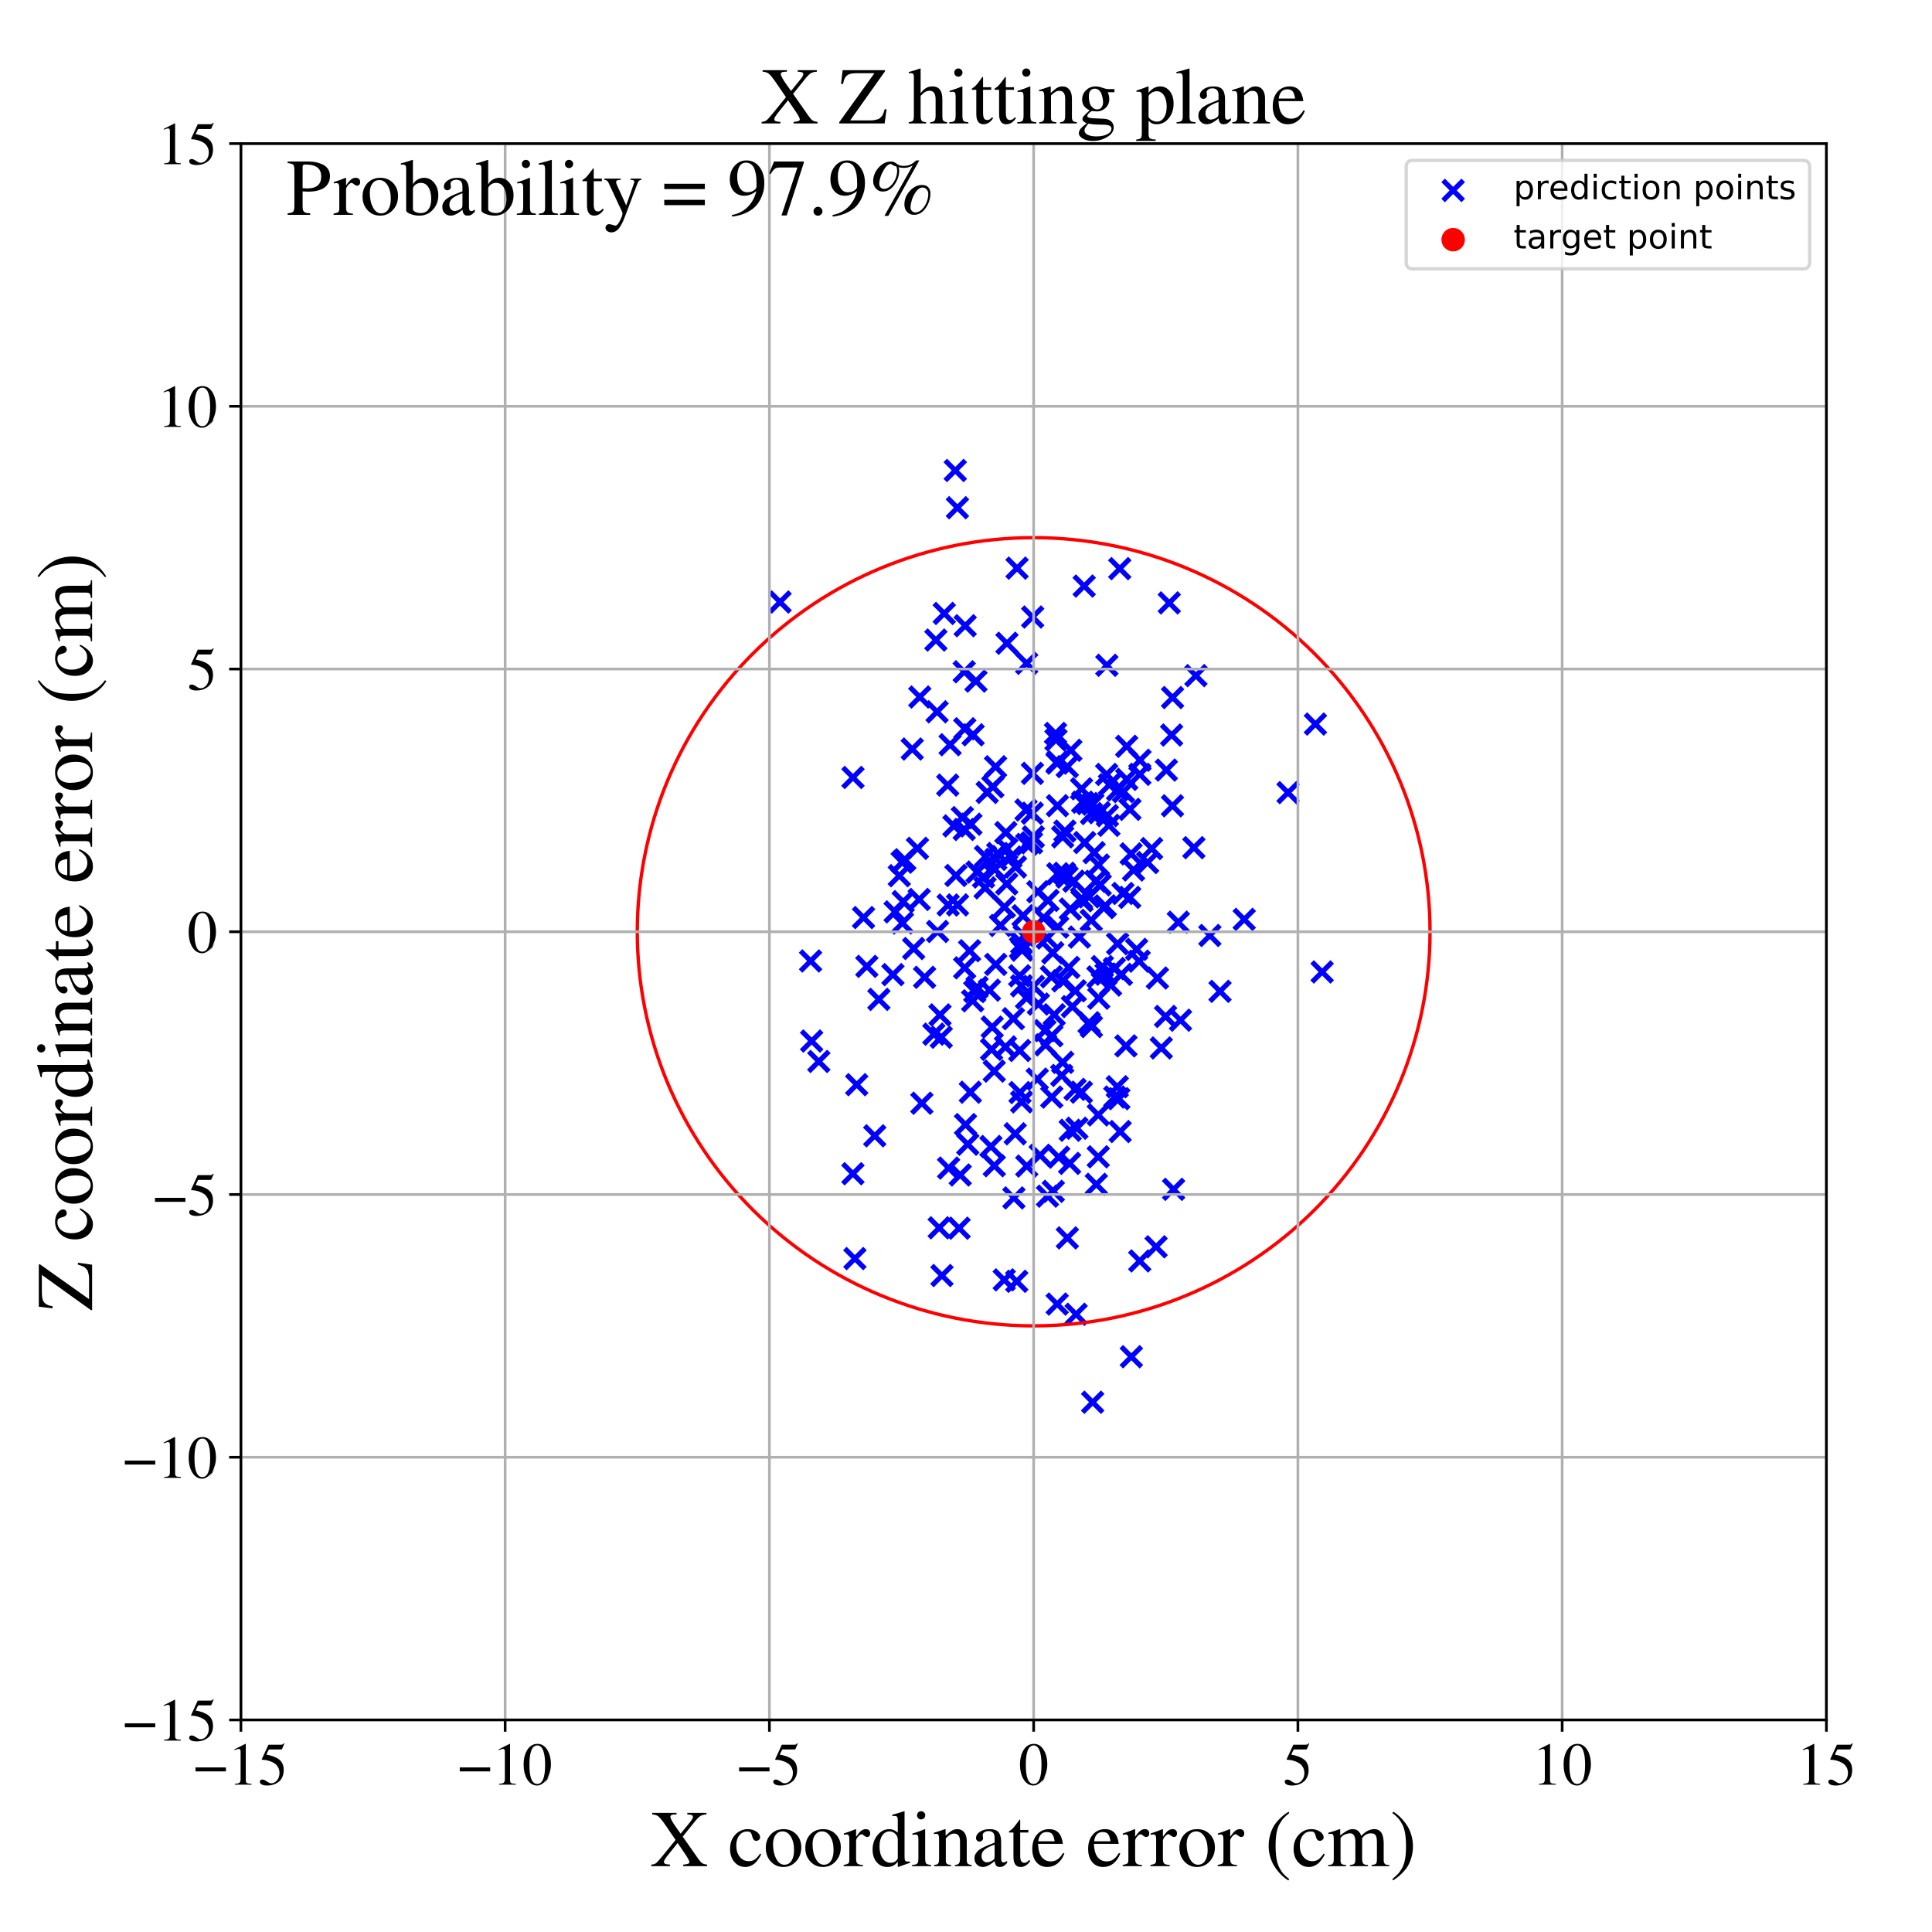 <?xml version="1.0" encoding="utf-8" standalone="no"?>
<!DOCTYPE svg PUBLIC "-//W3C//DTD SVG 1.1//EN"
  "http://www.w3.org/Graphics/SVG/1.1/DTD/svg11.dtd">
<!-- Created with matplotlib (https://matplotlib.org/) -->
<svg height="576pt" version="1.1" viewBox="0 0 576 576" width="576pt" xmlns="http://www.w3.org/2000/svg" xmlns:xlink="http://www.w3.org/1999/xlink">
 <defs>
  <style type="text/css">
*{stroke-linecap:butt;stroke-linejoin:round;}
  </style>
 </defs>
 <g id="figure_1">
  <g id="patch_1">
   <path d="M 0 576 
L 576 576 
L 576 0 
L 0 0 
z
" style="fill:#ffffff;"/>
  </g>
  <g id="axes_1">
   <g id="patch_2">
    <path d="M 71.822 512.784 
L 544.52 512.784 
L 544.52 42.802 
L 71.822 42.802 
z
" style="fill:#ffffff;"/>
   </g>
   <g id="PathCollection_1">
    <defs>
     <path d="M -3 3 
L 3 -3 
M -3 -3 
L 3 3 
" id="m67853a0ebe" style="stroke:#0000ff;stroke-width:1.5;"/>
    </defs>
    <g clip-path="url(#pafcb5b69ec)">
     <use style="fill:#0000ff;stroke:#0000ff;stroke-width:1.5;" x="268.117" xlink:href="#m67853a0ebe" y="261.081"/>
     <use style="fill:#0000ff;stroke:#0000ff;stroke-width:1.5;" x="254.876" xlink:href="#m67853a0ebe" y="375.225"/>
     <use style="fill:#0000ff;stroke:#0000ff;stroke-width:1.5;" x="356.545" xlink:href="#m67853a0ebe" y="201.428"/>
     <use style="fill:#0000ff;stroke:#0000ff;stroke-width:1.5;" x="330.755" xlink:href="#m67853a0ebe" y="233.955"/>
     <use style="fill:#0000ff;stroke:#0000ff;stroke-width:1.5;" x="337.214" xlink:href="#m67853a0ebe" y="254.566"/>
     <use style="fill:#0000ff;stroke:#0000ff;stroke-width:1.5;" x="304.015" xlink:href="#m67853a0ebe" y="313.192"/>
     <use style="fill:#0000ff;stroke:#0000ff;stroke-width:1.5;" x="296.56" xlink:href="#m67853a0ebe" y="259.172"/>
     <use style="fill:#0000ff;stroke:#0000ff;stroke-width:1.5;" x="334.952" xlink:href="#m67853a0ebe" y="236.001"/>
     <use style="fill:#0000ff;stroke:#0000ff;stroke-width:1.5;" x="241.673" xlink:href="#m67853a0ebe" y="286.501"/>
     <use style="fill:#0000ff;stroke:#0000ff;stroke-width:1.5;" x="334.789" xlink:href="#m67853a0ebe" y="266.372"/>
     <use style="fill:#0000ff;stroke:#0000ff;stroke-width:1.5;" x="266.213" xlink:href="#m67853a0ebe" y="290.573"/>
     <use style="fill:#0000ff;stroke:#0000ff;stroke-width:1.5;" x="297.463" xlink:href="#m67853a0ebe" y="254.456"/>
     <use style="fill:#0000ff;stroke:#0000ff;stroke-width:1.5;" x="305.891" xlink:href="#m67853a0ebe" y="241.492"/>
     <use style="fill:#0000ff;stroke:#0000ff;stroke-width:1.5;" x="320.572" xlink:href="#m67853a0ebe" y="295.389"/>
     <use style="fill:#0000ff;stroke:#0000ff;stroke-width:1.5;" x="360.701" xlink:href="#m67853a0ebe" y="278.899"/>
     <use style="fill:#0000ff;stroke:#0000ff;stroke-width:1.5;" x="260.796" xlink:href="#m67853a0ebe" y="338.627"/>
     <use style="fill:#0000ff;stroke:#0000ff;stroke-width:1.5;" x="313.868" xlink:href="#m67853a0ebe" y="284.066"/>
     <use style="fill:#0000ff;stroke:#0000ff;stroke-width:1.5;" x="299.871" xlink:href="#m67853a0ebe" y="248.215"/>
     <use style="fill:#0000ff;stroke:#0000ff;stroke-width:1.5;" x="384.01" xlink:href="#m67853a0ebe" y="236.312"/>
     <use style="fill:#0000ff;stroke:#0000ff;stroke-width:1.5;" x="306.045" xlink:href="#m67853a0ebe" y="297.508"/>
     <use style="fill:#0000ff;stroke:#0000ff;stroke-width:1.5;" x="304.006" xlink:href="#m67853a0ebe" y="290.913"/>
     <use style="fill:#0000ff;stroke:#0000ff;stroke-width:1.5;" x="272.399" xlink:href="#m67853a0ebe" y="282.787"/>
     <use style="fill:#0000ff;stroke:#0000ff;stroke-width:1.5;" x="280.246" xlink:href="#m67853a0ebe" y="302.584"/>
     <use style="fill:#0000ff;stroke:#0000ff;stroke-width:1.5;" x="349.897" xlink:href="#m67853a0ebe" y="354.583"/>
     <use style="fill:#0000ff;stroke:#0000ff;stroke-width:1.5;" x="289.071" xlink:href="#m67853a0ebe" y="283.448"/>
     <use style="fill:#0000ff;stroke:#0000ff;stroke-width:1.5;" x="271.973" xlink:href="#m67853a0ebe" y="223.316"/>
     <use style="fill:#0000ff;stroke:#0000ff;stroke-width:1.5;" x="335.682" xlink:href="#m67853a0ebe" y="311.816"/>
     <use style="fill:#0000ff;stroke:#0000ff;stroke-width:1.5;" x="293.815" xlink:href="#m67853a0ebe" y="255.363"/>
     <use style="fill:#0000ff;stroke:#0000ff;stroke-width:1.5;" x="285" xlink:href="#m67853a0ebe" y="261.008"/>
     <use style="fill:#0000ff;stroke:#0000ff;stroke-width:1.5;" x="333.1" xlink:href="#m67853a0ebe" y="323.998"/>
     <use style="fill:#0000ff;stroke:#0000ff;stroke-width:1.5;" x="311.734" xlink:href="#m67853a0ebe" y="311.502"/>
     <use style="fill:#0000ff;stroke:#0000ff;stroke-width:1.5;" x="329.027" xlink:href="#m67853a0ebe" y="270.58"/>
     <use style="fill:#0000ff;stroke:#0000ff;stroke-width:1.5;" x="349.584" xlink:href="#m67853a0ebe" y="207.962"/>
     <use style="fill:#0000ff;stroke:#0000ff;stroke-width:1.5;" x="322.444" xlink:href="#m67853a0ebe" y="235.17"/>
     <use style="fill:#0000ff;stroke:#0000ff;stroke-width:1.5;" x="302.125" xlink:href="#m67853a0ebe" y="303.708"/>
     <use style="fill:#0000ff;stroke:#0000ff;stroke-width:1.5;" x="330.154" xlink:href="#m67853a0ebe" y="243.164"/>
     <use style="fill:#0000ff;stroke:#0000ff;stroke-width:1.5;" x="303.218" xlink:href="#m67853a0ebe" y="169.379"/>
     <use style="fill:#0000ff;stroke:#0000ff;stroke-width:1.5;" x="315.64" xlink:href="#m67853a0ebe" y="345"/>
     <use style="fill:#0000ff;stroke:#0000ff;stroke-width:1.5;" x="293.222" xlink:href="#m67853a0ebe" y="261.462"/>
     <use style="fill:#0000ff;stroke:#0000ff;stroke-width:1.5;" x="279.372" xlink:href="#m67853a0ebe" y="212.215"/>
     <use style="fill:#0000ff;stroke:#0000ff;stroke-width:1.5;" x="320.517" xlink:href="#m67853a0ebe" y="324.775"/>
     <use style="fill:#0000ff;stroke:#0000ff;stroke-width:1.5;" x="304.565" xlink:href="#m67853a0ebe" y="293.91"/>
     <use style="fill:#0000ff;stroke:#0000ff;stroke-width:1.5;" x="329.935" xlink:href="#m67853a0ebe" y="230.887"/>
     <use style="fill:#0000ff;stroke:#0000ff;stroke-width:1.5;" x="295.623" xlink:href="#m67853a0ebe" y="312.85"/>
     <use style="fill:#0000ff;stroke:#0000ff;stroke-width:1.5;" x="319.062" xlink:href="#m67853a0ebe" y="336.975"/>
     <use style="fill:#0000ff;stroke:#0000ff;stroke-width:1.5;" x="314.817" xlink:href="#m67853a0ebe" y="220.578"/>
     <use style="fill:#0000ff;stroke:#0000ff;stroke-width:1.5;" x="316.817" xlink:href="#m67853a0ebe" y="249.496"/>
     <use style="fill:#0000ff;stroke:#0000ff;stroke-width:1.5;" x="296.877" xlink:href="#m67853a0ebe" y="256.21"/>
     <use style="fill:#0000ff;stroke:#0000ff;stroke-width:1.5;" x="325.811" xlink:href="#m67853a0ebe" y="239.742"/>
     <use style="fill:#0000ff;stroke:#0000ff;stroke-width:1.5;" x="315.26" xlink:href="#m67853a0ebe" y="240.203"/>
     <use style="fill:#0000ff;stroke:#0000ff;stroke-width:1.5;" x="284.804" xlink:href="#m67853a0ebe" y="140.268"/>
     <use style="fill:#0000ff;stroke:#0000ff;stroke-width:1.5;" x="279.019" xlink:href="#m67853a0ebe" y="190.823"/>
     <use style="fill:#0000ff;stroke:#0000ff;stroke-width:1.5;" x="321.048" xlink:href="#m67853a0ebe" y="336.362"/>
     <use style="fill:#0000ff;stroke:#0000ff;stroke-width:1.5;" x="325.391" xlink:href="#m67853a0ebe" y="306.059"/>
     <use style="fill:#0000ff;stroke:#0000ff;stroke-width:1.5;" x="311.12" xlink:href="#m67853a0ebe" y="273.651"/>
     <use style="fill:#0000ff;stroke:#0000ff;stroke-width:1.5;" x="281.517" xlink:href="#m67853a0ebe" y="182.892"/>
     <use style="fill:#0000ff;stroke:#0000ff;stroke-width:1.5;" x="347.732" xlink:href="#m67853a0ebe" y="229.59"/>
     <use style="fill:#0000ff;stroke:#0000ff;stroke-width:1.5;" x="329.75" xlink:href="#m67853a0ebe" y="290.436"/>
     <use style="fill:#0000ff;stroke:#0000ff;stroke-width:1.5;" x="269.28" xlink:href="#m67853a0ebe" y="268.809"/>
     <use style="fill:#0000ff;stroke:#0000ff;stroke-width:1.5;" x="282.809" xlink:href="#m67853a0ebe" y="348.244"/>
     <use style="fill:#0000ff;stroke:#0000ff;stroke-width:1.5;" x="319.265" xlink:href="#m67853a0ebe" y="223.688"/>
     <use style="fill:#0000ff;stroke:#0000ff;stroke-width:1.5;" x="290.607" xlink:href="#m67853a0ebe" y="295.619"/>
     <use style="fill:#0000ff;stroke:#0000ff;stroke-width:1.5;" x="309.578" xlink:href="#m67853a0ebe" y="299.34"/>
     <use style="fill:#0000ff;stroke:#0000ff;stroke-width:1.5;" x="274.048" xlink:href="#m67853a0ebe" y="268.159"/>
     <use style="fill:#0000ff;stroke:#0000ff;stroke-width:1.5;" x="329.535" xlink:href="#m67853a0ebe" y="270.085"/>
     <use style="fill:#0000ff;stroke:#0000ff;stroke-width:1.5;" x="348.604" xlink:href="#m67853a0ebe" y="179.747"/>
     <use style="fill:#0000ff;stroke:#0000ff;stroke-width:1.5;" x="306.123" xlink:href="#m67853a0ebe" y="347.642"/>
     <use style="fill:#0000ff;stroke:#0000ff;stroke-width:1.5;" x="294.986" xlink:href="#m67853a0ebe" y="295.2"/>
     <use style="fill:#0000ff;stroke:#0000ff;stroke-width:1.5;" x="317.485" xlink:href="#m67853a0ebe" y="247.778"/>
     <use style="fill:#0000ff;stroke:#0000ff;stroke-width:1.5;" x="303.134" xlink:href="#m67853a0ebe" y="382.007"/>
     <use style="fill:#0000ff;stroke:#0000ff;stroke-width:1.5;" x="295.43" xlink:href="#m67853a0ebe" y="341.807"/>
     <use style="fill:#0000ff;stroke:#0000ff;stroke-width:1.5;" x="300.175" xlink:href="#m67853a0ebe" y="253.053"/>
     <use style="fill:#0000ff;stroke:#0000ff;stroke-width:1.5;" x="312.229" xlink:href="#m67853a0ebe" y="279.654"/>
     <use style="fill:#0000ff;stroke:#0000ff;stroke-width:1.5;" x="323.384" xlink:href="#m67853a0ebe" y="251.193"/>
     <use style="fill:#0000ff;stroke:#0000ff;stroke-width:1.5;" x="312.295" xlink:href="#m67853a0ebe" y="356.621"/>
     <use style="fill:#0000ff;stroke:#0000ff;stroke-width:1.5;" x="327.316" xlink:href="#m67853a0ebe" y="291.241"/>
     <use style="fill:#0000ff;stroke:#0000ff;stroke-width:1.5;" x="339.873" xlink:href="#m67853a0ebe" y="226.66"/>
     <use style="fill:#0000ff;stroke:#0000ff;stroke-width:1.5;" x="296.812" xlink:href="#m67853a0ebe" y="228.599"/>
     <use style="fill:#0000ff;stroke:#0000ff;stroke-width:1.5;" x="287.465" xlink:href="#m67853a0ebe" y="247.298"/>
     <use style="fill:#0000ff;stroke:#0000ff;stroke-width:1.5;" x="278.408" xlink:href="#m67853a0ebe" y="308.329"/>
     <use style="fill:#0000ff;stroke:#0000ff;stroke-width:1.5;" x="262.029" xlink:href="#m67853a0ebe" y="297.951"/>
     <use style="fill:#0000ff;stroke:#0000ff;stroke-width:1.5;" x="346.222" xlink:href="#m67853a0ebe" y="312.435"/>
     <use style="fill:#0000ff;stroke:#0000ff;stroke-width:1.5;" x="302.279" xlink:href="#m67853a0ebe" y="357.145"/>
     <use style="fill:#0000ff;stroke:#0000ff;stroke-width:1.5;" x="333.185" xlink:href="#m67853a0ebe" y="235.504"/>
     <use style="fill:#0000ff;stroke:#0000ff;stroke-width:1.5;" x="326.199" xlink:href="#m67853a0ebe" y="254.203"/>
     <use style="fill:#0000ff;stroke:#0000ff;stroke-width:1.5;" x="287.631" xlink:href="#m67853a0ebe" y="217.269"/>
     <use style="fill:#0000ff;stroke:#0000ff;stroke-width:1.5;" x="313.484" xlink:href="#m67853a0ebe" y="291.209"/>
     <use style="fill:#0000ff;stroke:#0000ff;stroke-width:1.5;" x="318.893" xlink:href="#m67853a0ebe" y="346.849"/>
     <use style="fill:#0000ff;stroke:#0000ff;stroke-width:1.5;" x="315.333" xlink:href="#m67853a0ebe" y="276.407"/>
     <use style="fill:#0000ff;stroke:#0000ff;stroke-width:1.5;" x="333.836" xlink:href="#m67853a0ebe" y="169.531"/>
     <use style="fill:#0000ff;stroke:#0000ff;stroke-width:1.5;" x="290.97" xlink:href="#m67853a0ebe" y="203.059"/>
     <use style="fill:#0000ff;stroke:#0000ff;stroke-width:1.5;" x="320.828" xlink:href="#m67853a0ebe" y="391.839"/>
     <use style="fill:#0000ff;stroke:#0000ff;stroke-width:1.5;" x="333.571" xlink:href="#m67853a0ebe" y="327.56"/>
     <use style="fill:#0000ff;stroke:#0000ff;stroke-width:1.5;" x="301.408" xlink:href="#m67853a0ebe" y="255.5"/>
     <use style="fill:#0000ff;stroke:#0000ff;stroke-width:1.5;" x="291.292" xlink:href="#m67853a0ebe" y="259.991"/>
     <use style="fill:#0000ff;stroke:#0000ff;stroke-width:1.5;" x="321.815" xlink:href="#m67853a0ebe" y="279.377"/>
     <use style="fill:#0000ff;stroke:#0000ff;stroke-width:1.5;" x="299.396" xlink:href="#m67853a0ebe" y="381.575"/>
     <use style="fill:#0000ff;stroke:#0000ff;stroke-width:1.5;" x="343.341" xlink:href="#m67853a0ebe" y="252.992"/>
     <use style="fill:#0000ff;stroke:#0000ff;stroke-width:1.5;" x="337.951" xlink:href="#m67853a0ebe" y="259.389"/>
     <use style="fill:#0000ff;stroke:#0000ff;stroke-width:1.5;" x="339.822" xlink:href="#m67853a0ebe" y="230.855"/>
     <use style="fill:#0000ff;stroke:#0000ff;stroke-width:1.5;" x="315.183" xlink:href="#m67853a0ebe" y="388.791"/>
     <use style="fill:#0000ff;stroke:#0000ff;stroke-width:1.5;" x="336.805" xlink:href="#m67853a0ebe" y="267.541"/>
     <use style="fill:#0000ff;stroke:#0000ff;stroke-width:1.5;" x="305.363" xlink:href="#m67853a0ebe" y="278.975"/>
     <use style="fill:#0000ff;stroke:#0000ff;stroke-width:1.5;" x="332.369" xlink:href="#m67853a0ebe" y="327.055"/>
     <use style="fill:#0000ff;stroke:#0000ff;stroke-width:1.5;" x="316.88" xlink:href="#m67853a0ebe" y="292.414"/>
     <use style="fill:#0000ff;stroke:#0000ff;stroke-width:1.5;" x="309.414" xlink:href="#m67853a0ebe" y="265.864"/>
     <use style="fill:#0000ff;stroke:#0000ff;stroke-width:1.5;" x="296.42" xlink:href="#m67853a0ebe" y="319.339"/>
     <use style="fill:#0000ff;stroke:#0000ff;stroke-width:1.5;" x="305.008" xlink:href="#m67853a0ebe" y="273.01"/>
     <use style="fill:#0000ff;stroke:#0000ff;stroke-width:1.5;" x="289.46" xlink:href="#m67853a0ebe" y="245.728"/>
     <use style="fill:#0000ff;stroke:#0000ff;stroke-width:1.5;" x="317.349" xlink:href="#m67853a0ebe" y="260.352"/>
     <use style="fill:#0000ff;stroke:#0000ff;stroke-width:1.5;" x="311.53" xlink:href="#m67853a0ebe" y="307.257"/>
     <use style="fill:#0000ff;stroke:#0000ff;stroke-width:1.5;" x="286.279" xlink:href="#m67853a0ebe" y="350.303"/>
     <use style="fill:#0000ff;stroke:#0000ff;stroke-width:1.5;" x="291.294" xlink:href="#m67853a0ebe" y="294.361"/>
     <use style="fill:#0000ff;stroke:#0000ff;stroke-width:1.5;" x="310.102" xlink:href="#m67853a0ebe" y="344.431"/>
     <use style="fill:#0000ff;stroke:#0000ff;stroke-width:1.5;" x="314.69" xlink:href="#m67853a0ebe" y="218.665"/>
     <use style="fill:#0000ff;stroke:#0000ff;stroke-width:1.5;" x="254.305" xlink:href="#m67853a0ebe" y="231.789"/>
     <use style="fill:#0000ff;stroke:#0000ff;stroke-width:1.5;" x="280.625" xlink:href="#m67853a0ebe" y="309.233"/>
     <use style="fill:#0000ff;stroke:#0000ff;stroke-width:1.5;" x="325.344" xlink:href="#m67853a0ebe" y="274.388"/>
     <use style="fill:#0000ff;stroke:#0000ff;stroke-width:1.5;" x="322.447" xlink:href="#m67853a0ebe" y="267.862"/>
     <use style="fill:#0000ff;stroke:#0000ff;stroke-width:1.5;" x="328.66" xlink:href="#m67853a0ebe" y="288.176"/>
     <use style="fill:#0000ff;stroke:#0000ff;stroke-width:1.5;" x="334.322" xlink:href="#m67853a0ebe" y="290.493"/>
     <use style="fill:#0000ff;stroke:#0000ff;stroke-width:1.5;" x="266.862" xlink:href="#m67853a0ebe" y="271.868"/>
     <use style="fill:#0000ff;stroke:#0000ff;stroke-width:1.5;" x="316.528" xlink:href="#m67853a0ebe" y="320.63"/>
     <use style="fill:#0000ff;stroke:#0000ff;stroke-width:1.5;" x="328.018" xlink:href="#m67853a0ebe" y="263.804"/>
     <use style="fill:#0000ff;stroke:#0000ff;stroke-width:1.5;" x="304.605" xlink:href="#m67853a0ebe" y="281.205"/>
     <use style="fill:#0000ff;stroke:#0000ff;stroke-width:1.5;" x="318.638" xlink:href="#m67853a0ebe" y="288.424"/>
     <use style="fill:#0000ff;stroke:#0000ff;stroke-width:1.5;" x="355.938" xlink:href="#m67853a0ebe" y="252.724"/>
     <use style="fill:#0000ff;stroke:#0000ff;stroke-width:1.5;" x="275.655" xlink:href="#m67853a0ebe" y="291.368"/>
     <use style="fill:#0000ff;stroke:#0000ff;stroke-width:1.5;" x="287.597" xlink:href="#m67853a0ebe" y="288.542"/>
     <use style="fill:#0000ff;stroke:#0000ff;stroke-width:1.5;" x="244.115" xlink:href="#m67853a0ebe" y="316.458"/>
     <use style="fill:#0000ff;stroke:#0000ff;stroke-width:1.5;" x="302.756" xlink:href="#m67853a0ebe" y="258.46"/>
     <use style="fill:#0000ff;stroke:#0000ff;stroke-width:1.5;" x="308.074" xlink:href="#m67853a0ebe" y="249.496"/>
     <use style="fill:#0000ff;stroke:#0000ff;stroke-width:1.5;" x="308.129" xlink:href="#m67853a0ebe" y="294.062"/>
     <use style="fill:#0000ff;stroke:#0000ff;stroke-width:1.5;" x="290.118" xlink:href="#m67853a0ebe" y="219.074"/>
     <use style="fill:#0000ff;stroke:#0000ff;stroke-width:1.5;" x="347.493" xlink:href="#m67853a0ebe" y="303.033"/>
     <use style="fill:#0000ff;stroke:#0000ff;stroke-width:1.5;" x="351.952" xlink:href="#m67853a0ebe" y="304.159"/>
     <use style="fill:#0000ff;stroke:#0000ff;stroke-width:1.5;" x="289.982" xlink:href="#m67853a0ebe" y="298.376"/>
     <use style="fill:#0000ff;stroke:#0000ff;stroke-width:1.5;" x="293.693" xlink:href="#m67853a0ebe" y="264.697"/>
     <use style="fill:#0000ff;stroke:#0000ff;stroke-width:1.5;" x="339.634" xlink:href="#m67853a0ebe" y="286.56"/>
     <use style="fill:#0000ff;stroke:#0000ff;stroke-width:1.5;" x="342.135" xlink:href="#m67853a0ebe" y="257.152"/>
     <use style="fill:#0000ff;stroke:#0000ff;stroke-width:1.5;" x="280.831" xlink:href="#m67853a0ebe" y="380.284"/>
     <use style="fill:#0000ff;stroke:#0000ff;stroke-width:1.5;" x="268.97" xlink:href="#m67853a0ebe" y="257.045"/>
     <use style="fill:#0000ff;stroke:#0000ff;stroke-width:1.5;" x="269.757" xlink:href="#m67853a0ebe" y="256.322"/>
     <use style="fill:#0000ff;stroke:#0000ff;stroke-width:1.5;" x="349.307" xlink:href="#m67853a0ebe" y="219.142"/>
     <use style="fill:#0000ff;stroke:#0000ff;stroke-width:1.5;" x="255.416" xlink:href="#m67853a0ebe" y="323.381"/>
     <use style="fill:#0000ff;stroke:#0000ff;stroke-width:1.5;" x="322.591" xlink:href="#m67853a0ebe" y="268.547"/>
     <use style="fill:#0000ff;stroke:#0000ff;stroke-width:1.5;" x="289.29" xlink:href="#m67853a0ebe" y="325.628"/>
     <use style="fill:#0000ff;stroke:#0000ff;stroke-width:1.5;" x="307.874" xlink:href="#m67853a0ebe" y="183.959"/>
     <use style="fill:#0000ff;stroke:#0000ff;stroke-width:1.5;" x="370.945" xlink:href="#m67853a0ebe" y="274.099"/>
     <use style="fill:#0000ff;stroke:#0000ff;stroke-width:1.5;" x="306.095" xlink:href="#m67853a0ebe" y="197.758"/>
     <use style="fill:#0000ff;stroke:#0000ff;stroke-width:1.5;" x="296.86" xlink:href="#m67853a0ebe" y="287.519"/>
     <use style="fill:#0000ff;stroke:#0000ff;stroke-width:1.5;" x="327.426" xlink:href="#m67853a0ebe" y="344.882"/>
     <use style="fill:#0000ff;stroke:#0000ff;stroke-width:1.5;" x="315.358" xlink:href="#m67853a0ebe" y="260.5"/>
     <use style="fill:#0000ff;stroke:#0000ff;stroke-width:1.5;" x="324.695" xlink:href="#m67853a0ebe" y="304.903"/>
     <use style="fill:#0000ff;stroke:#0000ff;stroke-width:1.5;" x="282.679" xlink:href="#m67853a0ebe" y="269.82"/>
     <use style="fill:#0000ff;stroke:#0000ff;stroke-width:1.5;" x="329.994" xlink:href="#m67853a0ebe" y="198.345"/>
     <use style="fill:#0000ff;stroke:#0000ff;stroke-width:1.5;" x="325.759" xlink:href="#m67853a0ebe" y="418.055"/>
     <use style="fill:#0000ff;stroke:#0000ff;stroke-width:1.5;" x="285.441" xlink:href="#m67853a0ebe" y="151.372"/>
     <use style="fill:#0000ff;stroke:#0000ff;stroke-width:1.5;" x="322.786" xlink:href="#m67853a0ebe" y="239.158"/>
     <use style="fill:#0000ff;stroke:#0000ff;stroke-width:1.5;" x="325.393" xlink:href="#m67853a0ebe" y="242.545"/>
     <use style="fill:#0000ff;stroke:#0000ff;stroke-width:1.5;" x="298.276" xlink:href="#m67853a0ebe" y="275.914"/>
     <use style="fill:#0000ff;stroke:#0000ff;stroke-width:1.5;" x="363.727" xlink:href="#m67853a0ebe" y="295.551"/>
     <use style="fill:#0000ff;stroke:#0000ff;stroke-width:1.5;" x="314.293" xlink:href="#m67853a0ebe" y="302.529"/>
     <use style="fill:#0000ff;stroke:#0000ff;stroke-width:1.5;" x="257.457" xlink:href="#m67853a0ebe" y="273.561"/>
     <use style="fill:#0000ff;stroke:#0000ff;stroke-width:1.5;" x="324.237" xlink:href="#m67853a0ebe" y="239.568"/>
     <use style="fill:#0000ff;stroke:#0000ff;stroke-width:1.5;" x="316.829" xlink:href="#m67853a0ebe" y="316.722"/>
     <use style="fill:#0000ff;stroke:#0000ff;stroke-width:1.5;" x="338.868" xlink:href="#m67853a0ebe" y="283.046"/>
     <use style="fill:#0000ff;stroke:#0000ff;stroke-width:1.5;" x="318.197" xlink:href="#m67853a0ebe" y="228.566"/>
     <use style="fill:#0000ff;stroke:#0000ff;stroke-width:1.5;" x="296.439" xlink:href="#m67853a0ebe" y="347.544"/>
     <use style="fill:#0000ff;stroke:#0000ff;stroke-width:1.5;" x="273.525" xlink:href="#m67853a0ebe" y="252.918"/>
     <use style="fill:#0000ff;stroke:#0000ff;stroke-width:1.5;" x="333.956" xlink:href="#m67853a0ebe" y="337.354"/>
     <use style="fill:#0000ff;stroke:#0000ff;stroke-width:1.5;" x="351.3" xlink:href="#m67853a0ebe" y="274.938"/>
     <use style="fill:#0000ff;stroke:#0000ff;stroke-width:1.5;" x="315.152" xlink:href="#m67853a0ebe" y="227.521"/>
     <use style="fill:#0000ff;stroke:#0000ff;stroke-width:1.5;" x="327.574" xlink:href="#m67853a0ebe" y="297.604"/>
     <use style="fill:#0000ff;stroke:#0000ff;stroke-width:1.5;" x="349.555" xlink:href="#m67853a0ebe" y="240.234"/>
     <use style="fill:#0000ff;stroke:#0000ff;stroke-width:1.5;" x="296.008" xlink:href="#m67853a0ebe" y="234.565"/>
     <use style="fill:#0000ff;stroke:#0000ff;stroke-width:1.5;" x="284.397" xlink:href="#m67853a0ebe" y="246.228"/>
     <use style="fill:#0000ff;stroke:#0000ff;stroke-width:1.5;" x="295.805" xlink:href="#m67853a0ebe" y="306.201"/>
     <use style="fill:#0000ff;stroke:#0000ff;stroke-width:1.5;" x="300.211" xlink:href="#m67853a0ebe" y="191.781"/>
     <use style="fill:#0000ff;stroke:#0000ff;stroke-width:1.5;" x="283.26" xlink:href="#m67853a0ebe" y="222.028"/>
     <use style="fill:#0000ff;stroke:#0000ff;stroke-width:1.5;" x="320.149" xlink:href="#m67853a0ebe" y="262.703"/>
     <use style="fill:#0000ff;stroke:#0000ff;stroke-width:1.5;" x="323.236" xlink:href="#m67853a0ebe" y="174.731"/>
     <use style="fill:#0000ff;stroke:#0000ff;stroke-width:1.5;" x="392.178" xlink:href="#m67853a0ebe" y="215.867"/>
     <use style="fill:#0000ff;stroke:#0000ff;stroke-width:1.5;" x="285.942" xlink:href="#m67853a0ebe" y="366.166"/>
     <use style="fill:#0000ff;stroke:#0000ff;stroke-width:1.5;" x="299.43" xlink:href="#m67853a0ebe" y="270.412"/>
     <use style="fill:#0000ff;stroke:#0000ff;stroke-width:1.5;" x="287.463" xlink:href="#m67853a0ebe" y="200.282"/>
     <use style="fill:#0000ff;stroke:#0000ff;stroke-width:1.5;" x="269.039" xlink:href="#m67853a0ebe" y="275.185"/>
     <use style="fill:#0000ff;stroke:#0000ff;stroke-width:1.5;" x="304.093" xlink:href="#m67853a0ebe" y="325.73"/>
     <use style="fill:#0000ff;stroke:#0000ff;stroke-width:1.5;" x="304.707" xlink:href="#m67853a0ebe" y="283.28"/>
     <use style="fill:#0000ff;stroke:#0000ff;stroke-width:1.5;" x="344.669" xlink:href="#m67853a0ebe" y="371.719"/>
     <use style="fill:#0000ff;stroke:#0000ff;stroke-width:1.5;" x="326.857" xlink:href="#m67853a0ebe" y="353.094"/>
     <use style="fill:#0000ff;stroke:#0000ff;stroke-width:1.5;" x="394.182" xlink:href="#m67853a0ebe" y="289.776"/>
     <use style="fill:#0000ff;stroke:#0000ff;stroke-width:1.5;" x="327.498" xlink:href="#m67853a0ebe" y="257.895"/>
     <use style="fill:#0000ff;stroke:#0000ff;stroke-width:1.5;" x="274.224" xlink:href="#m67853a0ebe" y="207.799"/>
     <use style="fill:#0000ff;stroke:#0000ff;stroke-width:1.5;" x="302.673" xlink:href="#m67853a0ebe" y="338.021"/>
     <use style="fill:#0000ff;stroke:#0000ff;stroke-width:1.5;" x="327.769" xlink:href="#m67853a0ebe" y="242.289"/>
     <use style="fill:#0000ff;stroke:#0000ff;stroke-width:1.5;" x="337.297" xlink:href="#m67853a0ebe" y="404.491"/>
     <use style="fill:#0000ff;stroke:#0000ff;stroke-width:1.5;" x="322.404" xlink:href="#m67853a0ebe" y="325.62"/>
     <use style="fill:#0000ff;stroke:#0000ff;stroke-width:1.5;" x="336.868" xlink:href="#m67853a0ebe" y="241.298"/>
     <use style="fill:#0000ff;stroke:#0000ff;stroke-width:1.5;" x="287.755" xlink:href="#m67853a0ebe" y="186.551"/>
     <use style="fill:#0000ff;stroke:#0000ff;stroke-width:1.5;" x="306.103" xlink:href="#m67853a0ebe" y="251.752"/>
     <use style="fill:#0000ff;stroke:#0000ff;stroke-width:1.5;" x="324.67" xlink:href="#m67853a0ebe" y="267.385"/>
     <use style="fill:#0000ff;stroke:#0000ff;stroke-width:1.5;" x="313.572" xlink:href="#m67853a0ebe" y="327.082"/>
     <use style="fill:#0000ff;stroke:#0000ff;stroke-width:1.5;" x="345.071" xlink:href="#m67853a0ebe" y="291.582"/>
     <use style="fill:#0000ff;stroke:#0000ff;stroke-width:1.5;" x="330.603" xlink:href="#m67853a0ebe" y="246.066"/>
     <use style="fill:#0000ff;stroke:#0000ff;stroke-width:1.5;" x="280.009" xlink:href="#m67853a0ebe" y="366.055"/>
     <use style="fill:#0000ff;stroke:#0000ff;stroke-width:1.5;" x="332.241" xlink:href="#m67853a0ebe" y="288.759"/>
     <use style="fill:#0000ff;stroke:#0000ff;stroke-width:1.5;" x="232.559" xlink:href="#m67853a0ebe" y="179.48"/>
     <use style="fill:#0000ff;stroke:#0000ff;stroke-width:1.5;" x="309.247" xlink:href="#m67853a0ebe" y="321.723"/>
     <use style="fill:#0000ff;stroke:#0000ff;stroke-width:1.5;" x="287.855" xlink:href="#m67853a0ebe" y="335.28"/>
     <use style="fill:#0000ff;stroke:#0000ff;stroke-width:1.5;" x="294.313" xlink:href="#m67853a0ebe" y="236.25"/>
     <use style="fill:#0000ff;stroke:#0000ff;stroke-width:1.5;" x="333.195" xlink:href="#m67853a0ebe" y="281.367"/>
     <use style="fill:#0000ff;stroke:#0000ff;stroke-width:1.5;" x="241.981" xlink:href="#m67853a0ebe" y="310.372"/>
     <use style="fill:#0000ff;stroke:#0000ff;stroke-width:1.5;" x="299.759" xlink:href="#m67853a0ebe" y="312.127"/>
     <use style="fill:#0000ff;stroke:#0000ff;stroke-width:1.5;" x="327.435" xlink:href="#m67853a0ebe" y="332.395"/>
     <use style="fill:#0000ff;stroke:#0000ff;stroke-width:1.5;" x="304.251" xlink:href="#m67853a0ebe" y="282.548"/>
     <use style="fill:#0000ff;stroke:#0000ff;stroke-width:1.5;" x="315.278" xlink:href="#m67853a0ebe" y="227.13"/>
     <use style="fill:#0000ff;stroke:#0000ff;stroke-width:1.5;" x="331.099" xlink:href="#m67853a0ebe" y="293.684"/>
     <use style="fill:#0000ff;stroke:#0000ff;stroke-width:1.5;" x="258.435" xlink:href="#m67853a0ebe" y="288.106"/>
     <use style="fill:#0000ff;stroke:#0000ff;stroke-width:1.5;" x="307.758" xlink:href="#m67853a0ebe" y="242.436"/>
     <use style="fill:#0000ff;stroke:#0000ff;stroke-width:1.5;" x="288.527" xlink:href="#m67853a0ebe" y="341.135"/>
     <use style="fill:#0000ff;stroke:#0000ff;stroke-width:1.5;" x="326.657" xlink:href="#m67853a0ebe" y="262.741"/>
     <use style="fill:#0000ff;stroke:#0000ff;stroke-width:1.5;" x="339.796" xlink:href="#m67853a0ebe" y="375.926"/>
     <use style="fill:#0000ff;stroke:#0000ff;stroke-width:1.5;" x="335.921" xlink:href="#m67853a0ebe" y="232.356"/>
     <use style="fill:#0000ff;stroke:#0000ff;stroke-width:1.5;" x="282.548" xlink:href="#m67853a0ebe" y="234.067"/>
     <use style="fill:#0000ff;stroke:#0000ff;stroke-width:1.5;" x="300.152" xlink:href="#m67853a0ebe" y="263.511"/>
     <use style="fill:#0000ff;stroke:#0000ff;stroke-width:1.5;" x="304.582" xlink:href="#m67853a0ebe" y="328.508"/>
     <use style="fill:#0000ff;stroke:#0000ff;stroke-width:1.5;" x="312.456" xlink:href="#m67853a0ebe" y="268.459"/>
     <use style="fill:#0000ff;stroke:#0000ff;stroke-width:1.5;" x="319.716" xlink:href="#m67853a0ebe" y="300.105"/>
     <use style="fill:#0000ff;stroke:#0000ff;stroke-width:1.5;" x="274.843" xlink:href="#m67853a0ebe" y="328.911"/>
     <use style="fill:#0000ff;stroke:#0000ff;stroke-width:1.5;" x="319.109" xlink:href="#m67853a0ebe" y="271.027"/>
     <use style="fill:#0000ff;stroke:#0000ff;stroke-width:1.5;" x="318.215" xlink:href="#m67853a0ebe" y="369.062"/>
     <use style="fill:#0000ff;stroke:#0000ff;stroke-width:1.5;" x="254.285" xlink:href="#m67853a0ebe" y="349.93"/>
     <use style="fill:#0000ff;stroke:#0000ff;stroke-width:1.5;" x="335.908" xlink:href="#m67853a0ebe" y="222.501"/>
     <use style="fill:#0000ff;stroke:#0000ff;stroke-width:1.5;" x="307.797" xlink:href="#m67853a0ebe" y="230.566"/>
     <use style="fill:#0000ff;stroke:#0000ff;stroke-width:1.5;" x="307.543" xlink:href="#m67853a0ebe" y="251.27"/>
     <use style="fill:#0000ff;stroke:#0000ff;stroke-width:1.5;" x="313.602" xlink:href="#m67853a0ebe" y="308.797"/>
     <use style="fill:#0000ff;stroke:#0000ff;stroke-width:1.5;" x="318.115" xlink:href="#m67853a0ebe" y="261.478"/>
     <use style="fill:#0000ff;stroke:#0000ff;stroke-width:1.5;" x="286.908" xlink:href="#m67853a0ebe" y="243.753"/>
     <use style="fill:#0000ff;stroke:#0000ff;stroke-width:1.5;" x="279.528" xlink:href="#m67853a0ebe" y="277.706"/>
     <use style="fill:#0000ff;stroke:#0000ff;stroke-width:1.5;" x="285.474" xlink:href="#m67853a0ebe" y="269.782"/>
     <use style="fill:#0000ff;stroke:#0000ff;stroke-width:1.5;" x="314.024" xlink:href="#m67853a0ebe" y="355.182"/>
    </g>
   </g>
   <g id="PathCollection_2">
    <defs>
     <path d="M 0 3 
C 0.796 3 1.559 2.684 2.121 2.121 
C 2.684 1.559 3 0.796 3 0 
C 3 -0.796 2.684 -1.559 2.121 -2.121 
C 1.559 -2.684 0.796 -3 0 -3 
C -0.796 -3 -1.559 -2.684 -2.121 -2.121 
C -2.684 -1.559 -3 -0.796 -3 0 
C -3 0.796 -2.684 1.559 -2.121 2.121 
C -1.559 2.684 -0.796 3 0 3 
z
" id="mc347de54ed" style="stroke:#ff0000;"/>
    </defs>
    <g clip-path="url(#pafcb5b69ec)">
     <use style="fill:#ff0000;stroke:#ff0000;" x="308.171" xlink:href="#mc347de54ed" y="277.793"/>
    </g>
   </g>
   <g id="patch_3">
    <path clip-path="url(#pafcb5b69ec)" d="M 308.171 395.288 
C 339.511 395.288 369.572 382.908 391.733 360.875 
C 413.894 338.841 426.346 308.953 426.346 277.793 
C 426.346 246.633 413.894 216.745 391.733 194.711 
C 369.572 172.677 339.511 160.297 308.171 160.297 
C 276.831 160.297 246.77 172.677 224.609 194.711 
C 202.448 216.745 189.997 246.633 189.997 277.793 
C 189.997 308.953 202.448 338.841 224.609 360.875 
C 246.77 382.908 276.831 395.288 308.171 395.288 
z
" style="fill:none;stroke:#ff0000;stroke-linejoin:miter;"/>
   </g>
   <g id="matplotlib.axis_1">
    <g id="xtick_1">
     <g id="line2d_1">
      <path clip-path="url(#pafcb5b69ec)" d="M 71.822 512.784 
L 71.822 42.802 
" style="fill:none;stroke:#b0b0b0;stroke-linecap:square;stroke-width:0.8;"/>
     </g>
     <g id="line2d_2">
      <defs>
       <path d="M 0 0 
L 0 3.5 
" id="m02747f457c" style="stroke:#000000;stroke-width:0.8;"/>
      </defs>
      <g>
       <use style="stroke:#000000;stroke-width:0.8;" x="71.822" xlink:href="#m02747f457c" y="512.784"/>
      </g>
     </g>
     <g id="text_1">
      <!-- −15 -->
      <defs>
       <path d="M 3 22 
L 3 28.594 
L 53.406 28.594 
L 53.406 22 
z
" id="FreeSerif-8722"/>
       <path d="M 18.297 59.297 
Q 16.5 59.297 11.094 57.094 
L 11.094 58.5 
L 29.094 67.594 
L 29.906 67.406 
L 29.906 7.406 
Q 29.906 3.797 31.703 2.688 
Q 33.5 1.594 39.406 1.5 
L 39.406 0 
L 11.797 0 
L 11.797 1.5 
Q 17.406 1.703 19.344 3.141 
Q 21.297 4.594 21.297 9.297 
L 21.297 54.594 
Q 21.297 59.297 18.297 59.297 
z
" id="FreeSerif-49"/>
       <path d="M 35.703 19.406 
Q 35.703 24.703 33.344 28.797 
Q 31 32.906 27.641 35.156 
Q 24.297 37.406 20.141 38.844 
Q 16 40.297 12.953 40.75 
Q 9.906 41.203 7.594 41.203 
Q 6.406 41.203 6.406 42 
Q 6.406 42.297 6.5 42.5 
L 17.406 66.203 
L 38.297 66.203 
Q 39.906 66.203 40.844 66.703 
Q 41.797 67.203 42.906 68.797 
L 43.797 68.094 
L 40 59.203 
Q 39.594 58.297 37.703 58.297 
L 18.094 58.297 
L 13.906 49.797 
Q 28.5 47.203 35.594 41.344 
Q 42.703 35.5 42.703 24.203 
Q 42.703 18.297 40.844 13.688 
Q 39 9.094 36.141 6.297 
Q 33.297 3.5 29.547 1.703 
Q 25.797 -0.094 22.344 -0.75 
Q 18.906 -1.406 15.406 -1.406 
Q 9.797 -1.406 6.5 0.25 
Q 3.203 1.906 3.203 4.797 
Q 3.203 8.5 7.5 8.5 
Q 10.297 8.5 14.75 5.391 
Q 19.203 2.297 21.797 2.297 
Q 27.703 2.297 31.703 7.25 
Q 35.703 12.203 35.703 19.406 
z
" id="FreeSerif-53"/>
      </defs>
      <g transform="translate(57.746 532.077)scale(0.18 -0.18)">
       <use xlink:href="#FreeSerif-8722"/>
       <use x="56.4" xlink:href="#FreeSerif-49"/>
       <use x="106.4" xlink:href="#FreeSerif-53"/>
      </g>
     </g>
    </g>
    <g id="xtick_2">
     <g id="line2d_3">
      <path clip-path="url(#pafcb5b69ec)" d="M 150.605 512.784 
L 150.605 42.802 
" style="fill:none;stroke:#b0b0b0;stroke-linecap:square;stroke-width:0.8;"/>
     </g>
     <g id="line2d_4">
      <g>
       <use style="stroke:#000000;stroke-width:0.8;" x="150.605" xlink:href="#m02747f457c" y="512.784"/>
      </g>
     </g>
     <g id="text_2">
      <!-- −10 -->
      <defs>
       <path d="M 47.594 17.797 
Q 35.203 -1.406 25 -1.406 
Q 14.797 -1.406 8.594 8.391 
Q 2.406 18.203 2.406 33.594 
Q 2.406 48.094 8.594 57.844 
Q 14.797 67.594 25.406 67.594 
Q 35.203 67.594 41.391 58 
Q 47.594 48.406 47.594 33 
Q 47.594 17.797 35.203 -1.406 
z
M 25.094 65 
Q 12 65 12 32.703 
Q 12 1.203 25 1.203 
Q 38 1.203 38 32.797 
Q 38 48.5 34.703 56.75 
Q 31.406 65 25.094 65 
z
" id="FreeSerif-48"/>
      </defs>
      <g transform="translate(136.529 532.077)scale(0.18 -0.18)">
       <use xlink:href="#FreeSerif-8722"/>
       <use x="56.4" xlink:href="#FreeSerif-49"/>
       <use x="106.4" xlink:href="#FreeSerif-48"/>
      </g>
     </g>
    </g>
    <g id="xtick_3">
     <g id="line2d_5">
      <path clip-path="url(#pafcb5b69ec)" d="M 229.388 512.784 
L 229.388 42.802 
" style="fill:none;stroke:#b0b0b0;stroke-linecap:square;stroke-width:0.8;"/>
     </g>
     <g id="line2d_6">
      <g>
       <use style="stroke:#000000;stroke-width:0.8;" x="229.388" xlink:href="#m02747f457c" y="512.784"/>
      </g>
     </g>
     <g id="text_3">
      <!-- −5 -->
      <g transform="translate(219.812 532.077)scale(0.18 -0.18)">
       <use xlink:href="#FreeSerif-8722"/>
       <use x="56.4" xlink:href="#FreeSerif-53"/>
      </g>
     </g>
    </g>
    <g id="xtick_4">
     <g id="line2d_7">
      <path clip-path="url(#pafcb5b69ec)" d="M 308.171 512.784 
L 308.171 42.802 
" style="fill:none;stroke:#b0b0b0;stroke-linecap:square;stroke-width:0.8;"/>
     </g>
     <g id="line2d_8">
      <g>
       <use style="stroke:#000000;stroke-width:0.8;" x="308.171" xlink:href="#m02747f457c" y="512.784"/>
      </g>
     </g>
     <g id="text_4">
      <!-- 0 -->
      <g transform="translate(303.671 532.077)scale(0.18 -0.18)">
       <use xlink:href="#FreeSerif-48"/>
      </g>
     </g>
    </g>
    <g id="xtick_5">
     <g id="line2d_9">
      <path clip-path="url(#pafcb5b69ec)" d="M 386.954 512.784 
L 386.954 42.802 
" style="fill:none;stroke:#b0b0b0;stroke-linecap:square;stroke-width:0.8;"/>
     </g>
     <g id="line2d_10">
      <g>
       <use style="stroke:#000000;stroke-width:0.8;" x="386.954" xlink:href="#m02747f457c" y="512.784"/>
      </g>
     </g>
     <g id="text_5">
      <!-- 5 -->
      <g transform="translate(382.454 532.077)scale(0.18 -0.18)">
       <use xlink:href="#FreeSerif-53"/>
      </g>
     </g>
    </g>
    <g id="xtick_6">
     <g id="line2d_11">
      <path clip-path="url(#pafcb5b69ec)" d="M 465.737 512.784 
L 465.737 42.802 
" style="fill:none;stroke:#b0b0b0;stroke-linecap:square;stroke-width:0.8;"/>
     </g>
     <g id="line2d_12">
      <g>
       <use style="stroke:#000000;stroke-width:0.8;" x="465.737" xlink:href="#m02747f457c" y="512.784"/>
      </g>
     </g>
     <g id="text_6">
      <!-- 10 -->
      <g transform="translate(456.737 532.077)scale(0.18 -0.18)">
       <use xlink:href="#FreeSerif-49"/>
       <use x="50" xlink:href="#FreeSerif-48"/>
      </g>
     </g>
    </g>
    <g id="xtick_7">
     <g id="line2d_13">
      <path clip-path="url(#pafcb5b69ec)" d="M 544.52 512.784 
L 544.52 42.802 
" style="fill:none;stroke:#b0b0b0;stroke-linecap:square;stroke-width:0.8;"/>
     </g>
     <g id="line2d_14">
      <g>
       <use style="stroke:#000000;stroke-width:0.8;" x="544.52" xlink:href="#m02747f457c" y="512.784"/>
      </g>
     </g>
     <g id="text_7">
      <!-- 15 -->
      <g transform="translate(535.52 532.077)scale(0.18 -0.18)">
       <use xlink:href="#FreeSerif-49"/>
       <use x="50" xlink:href="#FreeSerif-53"/>
      </g>
     </g>
    </g>
    <g id="text_8">
     <!-- X coordinate error (cm) -->
     <defs>
      <path d="M 69.594 66.203 
L 69.594 64.297 
Q 64.703 64 62.047 62.344 
Q 59.406 60.703 54.703 54.906 
L 40.094 36.703 
L 59.297 9.297 
Q 62.297 5 64.297 3.703 
Q 66.297 2.406 70.406 1.906 
L 70.406 0 
L 40.703 0 
L 40.703 1.906 
Q 44.797 2.297 46.594 2.938 
Q 48.406 3.594 48.406 5 
Q 48.406 7.203 43.297 14.797 
L 33.797 28.797 
L 21.906 14 
Q 16.703 7.5 16.703 5.406 
Q 16.703 3.703 18.297 2.953 
Q 19.906 2.203 24.297 1.906 
L 24.297 0 
L 1 0 
L 1 1.906 
Q 4.906 2.203 7 3.797 
Q 9.094 5.406 15.5 13.297 
L 31.203 32.594 
L 20.297 48.594 
Q 13.297 58.906 10.25 61.5 
Q 7.203 64.094 2.203 64.297 
L 2.203 66.203 
L 32.406 66.203 
L 32.406 64.297 
L 29.594 64.203 
Q 24.797 64.094 24.797 61.297 
Q 24.797 58.094 33.297 46.297 
L 37.5 40.406 
L 48.797 54.203 
Q 52.797 59.203 52.797 61.094 
Q 52.797 62.797 51.344 63.438 
Q 49.906 64.094 45.797 64.297 
L 45.797 66.203 
z
" id="FreeSerif-88"/>
      <path id="FreeSerif-32"/>
      <path d="M 2.5 21.297 
Q 2.5 32.406 9.047 39.203 
Q 15.594 46 24.406 46 
Q 30.703 46 35.25 42.953 
Q 39.797 39.906 39.797 35.703 
Q 39.797 34 38.391 32.75 
Q 37 31.5 35 31.5 
Q 31.594 31.5 30.297 36.094 
L 29.703 38.297 
Q 28.906 41.094 27.703 42.094 
Q 26.5 43.094 23.797 43.094 
Q 17.703 43.094 13.953 38.25 
Q 10.203 33.406 10.203 25.703 
Q 10.203 17.094 14.547 11.641 
Q 18.906 6.203 25.703 6.203 
Q 30 6.203 33.094 8.25 
Q 36.203 10.297 39.797 15.594 
L 41.203 14.703 
Q 40.203 12.703 39.453 11.391 
Q 38.703 10.094 36.75 7.5 
Q 34.797 4.906 32.891 3.297 
Q 31 1.703 27.891 0.344 
Q 24.797 -1 21.5 -1 
Q 13.203 -1 7.844 5.25 
Q 2.5 11.5 2.5 21.297 
z
" id="FreeSerif-99"/>
      <path d="M 24.594 46 
Q 34.203 46 40.391 39.594 
Q 46.594 33.203 46.594 23.406 
Q 46.594 13 40.188 6 
Q 33.797 -1 24.391 -1 
Q 15 -1 8.75 5.75 
Q 2.5 12.5 2.5 22.594 
Q 2.5 32.906 8.641 39.453 
Q 14.797 46 24.594 46 
z
M 11.5 27.5 
Q 11.5 16.797 15.391 9.297 
Q 19.297 1.797 25.594 1.797 
Q 31.203 1.797 34.391 6.594 
Q 37.594 11.406 37.594 19.906 
Q 37.594 30.203 33.594 36.703 
Q 29.594 43.203 23.297 43.203 
Q 18 43.203 14.75 38.891 
Q 11.5 34.594 11.5 27.5 
z
" id="FreeSerif-111"/>
      <path d="M 30.094 36.203 
Q 28.594 36.203 26.391 37.953 
Q 24.203 39.703 23.5 39.703 
Q 21.5 39.703 19 36.797 
Q 16.5 33.906 16.5 31.5 
L 16.5 9 
Q 16.5 4.703 18.203 3.203 
Q 19.906 1.703 25 1.5 
L 25 0 
L 1 0 
L 1 1.5 
Q 5.797 2.406 6.938 3.5 
Q 8.094 4.594 8.094 8.406 
L 8.094 33.406 
Q 8.094 36.703 7.344 38.047 
Q 6.594 39.406 4.703 39.406 
Q 3.094 39.406 1.203 39 
L 1.203 40.594 
Q 9.203 43.203 16 46 
L 16.5 45.797 
L 16.5 36.594 
Q 20.203 41.906 22.797 43.953 
Q 25.406 46 28.5 46 
Q 31.094 46 32.547 44.594 
Q 34 43.203 34 40.703 
Q 34 38.594 32.953 37.391 
Q 31.906 36.203 30.094 36.203 
z
" id="FreeSerif-114"/>
      <path d="M 34.203 -1 
L 33.797 -0.703 
L 33.797 5.703 
Q 29 -1 21 -1 
Q 12.703 -1 7.594 4.953 
Q 2.5 10.906 2.5 20.5 
Q 2.5 31.094 8.594 38.547 
Q 14.703 46 23.297 46 
Q 28.703 46 33.797 41.703 
L 33.797 57.297 
Q 33.797 60.406 32.891 61.406 
Q 32 62.406 29.203 62.406 
Q 27.797 62.406 27 62.297 
L 27 63.906 
Q 36.094 66.297 41.703 68.297 
L 42.203 68.094 
L 42.203 11.406 
Q 42.203 7.906 43.047 6.797 
Q 43.906 5.703 46.594 5.703 
Q 47.094 5.703 48.906 5.797 
L 48.906 4.203 
z
M 24.906 4.203 
Q 28.703 4.203 31.25 6.344 
Q 33.797 8.5 33.797 10.203 
L 33.797 33.203 
Q 33.797 37.203 30.688 40.203 
Q 27.594 43.203 23.594 43.203 
Q 17.906 43.203 14.5 38.094 
Q 11.094 33 11.094 24.5 
Q 11.094 15.297 14.891 9.75 
Q 18.703 4.203 24.906 4.203 
z
" id="FreeSerif-100"/>
      <path d="M 6.203 39.297 
Q 4 39.297 2 39 
L 2 40.5 
Q 9 42.5 17.5 46 
L 17.906 45.703 
L 17.906 10.203 
Q 17.906 4.797 19.156 3.344 
Q 20.406 1.906 25.297 1.5 
L 25.297 0 
L 1.594 0 
L 1.594 1.5 
Q 6.797 1.797 8.141 3.297 
Q 9.5 4.797 9.5 10.203 
L 9.5 33.406 
Q 9.5 36.703 8.75 38 
Q 8 39.297 6.203 39.297 
z
M 12.797 68.297 
Q 15 68.297 16.5 66.797 
Q 18 65.297 18 63.203 
Q 18 61 16.5 59.547 
Q 15 58.094 12.797 58.094 
Q 10.703 58.094 9.25 59.594 
Q 7.797 61.094 7.797 63.188 
Q 7.797 65.297 9.297 66.797 
Q 10.797 68.297 12.797 68.297 
z
" id="FreeSerif-105"/>
      <path d="M 1 39.797 
L 1 41.5 
Q 8.406 43.703 14.797 46 
L 15.5 45.797 
L 15.5 37.906 
Q 20.594 42.703 23.547 44.344 
Q 26.5 46 30 46 
Q 35.5 46 38.641 42.047 
Q 41.797 38.094 41.797 31 
L 41.797 8.094 
Q 41.797 4.406 43 3.156 
Q 44.203 1.906 47.906 1.5 
L 47.906 0 
L 27.094 0 
L 27.094 1.5 
Q 30.906 1.797 32.156 3.5 
Q 33.406 5.203 33.406 9.906 
L 33.406 30.797 
Q 33.406 40.5 26.094 40.5 
Q 23.594 40.5 21.5 39.344 
Q 19.406 38.203 15.797 34.797 
L 15.797 6.703 
Q 15.797 4 17.188 2.891 
Q 18.594 1.797 22.406 1.5 
L 22.406 0 
L 1.203 0 
L 1.203 1.5 
Q 5 1.797 6.203 3.25 
Q 7.406 4.703 7.406 9 
L 7.406 33.797 
Q 7.406 37.5 6.594 38.844 
Q 5.797 40.203 3.703 40.203 
Q 1.797 40.203 1 39.797 
z
" id="FreeSerif-110"/>
      <path d="M 2.5 9.703 
Q 2.5 11.5 2.891 13.047 
Q 3.297 14.594 4.297 15.938 
Q 5.297 17.297 6.188 18.391 
Q 7.094 19.5 8.891 20.641 
Q 10.703 21.797 11.891 22.547 
Q 13.094 23.297 15.547 24.344 
Q 18 25.406 19.297 25.953 
Q 20.594 26.5 23.391 27.594 
Q 26.203 28.703 27.5 29.203 
L 27.5 35.297 
Q 27.5 43.594 19.906 43.594 
Q 16.906 43.594 14.797 42.141 
Q 12.703 40.703 12.703 38.703 
Q 12.703 37.906 12.953 36.5 
Q 13.203 35.094 13.203 34.703 
Q 13.203 33 11.844 31.75 
Q 10.5 30.5 8.703 30.5 
Q 7 30.5 5.703 31.797 
Q 4.406 33.094 4.406 34.797 
Q 4.406 39.5 9.25 42.75 
Q 14.094 46 21.203 46 
Q 29.406 46 32.5 42.047 
Q 35.594 38.094 35.594 30 
L 35.594 10.5 
Q 35.594 7.203 36.25 5.953 
Q 36.906 4.703 38.594 4.703 
Q 40.703 4.703 43 6.594 
L 43 4 
Q 40.406 1.094 38.453 0.047 
Q 36.5 -1 34 -1 
Q 30.906 -1 29.453 0.703 
Q 28 2.406 27.594 6.297 
Q 19 -1 13 -1 
Q 8.406 -1 5.453 2 
Q 2.5 5 2.5 9.703 
z
M 27.5 12.297 
L 27.5 26.797 
Q 18.5 23.5 14.891 20.391 
Q 11.297 17.297 11.297 12.906 
Q 11.297 8.797 13.297 6.797 
Q 15.297 4.797 17.594 4.797 
Q 21 4.797 24.906 7.094 
Q 26.5 8 27 9 
Q 27.5 10 27.5 12.297 
z
" id="FreeSerif-97"/>
      <path d="M 25.906 45 
L 25.906 41.797 
L 15.797 41.797 
L 15.797 13.203 
Q 15.797 8.5 17 6.344 
Q 18.203 4.203 21 4.203 
Q 24.094 4.203 27 7.703 
L 28.297 6.594 
Q 23.5 -1 16.297 -1 
Q 7.406 -1 7.406 11.703 
L 7.406 41.797 
L 2.094 41.797 
Q 1.703 42.094 1.703 42.5 
Q 1.703 43 2 43.297 
Q 2.297 43.594 3.141 44.141 
Q 4 44.703 5.203 45.641 
Q 6.406 46.594 8.5 49.094 
Q 10.594 51.594 13.094 55.094 
Q 14.703 57.406 15.094 57.906 
Q 15.797 57.906 15.797 56.594 
L 15.797 45 
z
" id="FreeSerif-116"/>
      <path d="M 9.703 27.703 
Q 9.906 21.406 11.406 16.844 
Q 12.906 12.297 15.297 10.047 
Q 17.703 7.797 20.141 6.844 
Q 22.594 5.906 25.297 5.906 
Q 30.094 5.906 33.641 8.297 
Q 37.203 10.703 40.797 16.406 
L 42.406 15.703 
Q 39.297 7.594 33.797 3.297 
Q 28.297 -1 21.203 -1 
Q 12.594 -1 7.547 5.047 
Q 2.5 11.094 2.5 21.406 
Q 2.5 32.5 8.344 39.25 
Q 14.203 46 23.406 46 
Q 31 46 35.203 41.453 
Q 39.406 36.906 40.5 27.703 
z
M 9.906 30.906 
L 30.297 30.906 
Q 29.297 37.406 27.188 39.906 
Q 25.094 42.406 20.5 42.406 
Q 11.5 42.406 9.906 30.906 
z
" id="FreeSerif-101"/>
      <path d="M 29.203 -17.703 
Q 26.594 -16.094 23.797 -13.844 
Q 21 -11.594 17.453 -7.594 
Q 13.906 -3.594 11.203 0.953 
Q 8.5 5.5 6.641 11.891 
Q 4.797 18.297 4.797 25.203 
Q 4.797 32.406 6.641 38.844 
Q 8.5 45.297 11 49.547 
Q 13.5 53.797 17.344 57.75 
Q 21.203 61.703 23.703 63.594 
Q 26.203 65.5 29.5 67.594 
L 30.406 66 
Q 26 62.406 23.297 59.5 
Q 20.594 56.594 18.094 51.938 
Q 15.594 47.297 14.5 40.844 
Q 13.406 34.406 13.406 25.5 
Q 13.406 16.203 14.5 9.5 
Q 15.594 2.797 18.094 -1.953 
Q 20.594 -6.703 23.297 -9.703 
Q 26 -12.703 30.406 -16.094 
z
" id="FreeSerif-40"/>
      <path d="M 1.297 39.797 
L 1.297 41.5 
Q 8.5 43.5 15.297 46 
L 16 45.797 
L 16 38.297 
Q 22.203 43 25.203 44.5 
Q 28.203 46 31.5 46 
Q 39.406 46 42.094 37.594 
Q 49.906 46 58.406 46 
Q 70 46 70 28.203 
L 70 7.594 
Q 70 2 74.297 1.703 
L 76.906 1.5 
L 76.906 0 
L 55 0 
L 55 1.5 
Q 59.406 2 60.5 3.203 
Q 61.594 4.406 61.594 8.703 
L 61.594 29.797 
Q 61.594 36 60 38.391 
Q 58.406 40.797 54.094 40.797 
Q 47.5 40.797 43.203 34.703 
L 43.203 9.5 
Q 43.203 4.797 44.641 3.188 
Q 46.094 1.594 50.406 1.5 
L 50.406 0 
L 28 0 
L 28 1.5 
Q 32.297 1.797 33.547 3.094 
Q 34.797 4.406 34.797 8.594 
L 34.797 30.297 
Q 34.797 40.797 28.203 40.797 
Q 25.406 40.797 21.953 39.391 
Q 18.5 38 16.406 34.906 
L 16.406 6.703 
Q 16.406 3.797 17.797 2.75 
Q 19.203 1.703 23.203 1.5 
L 23.203 0 
L 1 0 
L 1 1.5 
Q 5.203 1.594 6.594 3 
Q 8 4.406 8 8.5 
L 8 33.797 
Q 8 37.406 7.25 38.797 
Q 6.5 40.203 4.5 40.203 
Q 3 40.203 1.297 39.797 
z
" id="FreeSerif-109"/>
      <path d="M 4.047 67.703 
Q 6.656 66.094 9.453 63.844 
Q 12.25 61.594 15.797 57.594 
Q 19.344 53.594 22.047 49.047 
Q 24.75 44.5 26.594 38.094 
Q 28.453 31.703 28.453 24.797 
Q 28.453 17.594 26.594 11.141 
Q 24.75 4.703 22.25 0.453 
Q 19.75 -3.797 15.891 -7.75 
Q 12.047 -11.703 9.547 -13.594 
Q 7.047 -15.5 3.75 -17.594 
L 2.844 -16 
Q 7.25 -12.406 9.953 -9.5 
Q 12.656 -6.594 15.156 -1.938 
Q 17.656 2.703 18.75 9.141 
Q 19.844 15.594 19.844 24.5 
Q 19.844 33.797 18.75 40.5 
Q 17.656 47.203 15.156 51.953 
Q 12.656 56.703 9.953 59.703 
Q 7.25 62.703 2.844 66.094 
z
" id="FreeSerif-41"/>
     </defs>
     <g transform="translate(193.922 556.375)scale(0.24 -0.24)">
      <use xlink:href="#FreeSerif-88"/>
      <use x="71.4" xlink:href="#FreeSerif-32"/>
      <use x="96.4" xlink:href="#FreeSerif-99"/>
      <use x="140.784" xlink:href="#FreeSerif-111"/>
      <use x="189.884" xlink:href="#FreeSerif-111"/>
      <use x="238.969" xlink:href="#FreeSerif-114"/>
      <use x="273.453" xlink:href="#FreeSerif-100"/>
      <use x="323.353" xlink:href="#FreeSerif-105"/>
      <use x="351.137" xlink:href="#FreeSerif-110"/>
      <use x="400.037" xlink:href="#FreeSerif-97"/>
      <use x="443.522" xlink:href="#FreeSerif-116"/>
      <use x="471.822" xlink:href="#FreeSerif-101"/>
      <use x="516.222" xlink:href="#FreeSerif-32"/>
      <use x="541.222" xlink:href="#FreeSerif-101"/>
      <use x="585.606" xlink:href="#FreeSerif-114"/>
      <use x="620.106" xlink:href="#FreeSerif-114"/>
      <use x="654.59" xlink:href="#FreeSerif-111"/>
      <use x="703.675" xlink:href="#FreeSerif-114"/>
      <use x="738.175" xlink:href="#FreeSerif-32"/>
      <use x="763.175" xlink:href="#FreeSerif-40"/>
      <use x="796.475" xlink:href="#FreeSerif-99"/>
      <use x="840.859" xlink:href="#FreeSerif-109"/>
      <use x="918.759" xlink:href="#FreeSerif-41"/>
     </g>
    </g>
   </g>
   <g id="matplotlib.axis_2">
    <g id="ytick_1">
     <g id="line2d_15">
      <path clip-path="url(#pafcb5b69ec)" d="M 71.822 512.784 
L 544.52 512.784 
" style="fill:none;stroke:#b0b0b0;stroke-linecap:square;stroke-width:0.8;"/>
     </g>
     <g id="line2d_16">
      <defs>
       <path d="M 0 0 
L -3.5 0 
" id="ma5f8125c69" style="stroke:#000000;stroke-width:0.8;"/>
      </defs>
      <g>
       <use style="stroke:#000000;stroke-width:0.8;" x="71.822" xlink:href="#ma5f8125c69" y="512.784"/>
      </g>
     </g>
     <g id="text_9">
      <!-- −15 -->
      <g transform="translate(36.669 518.931)scale(0.18 -0.18)">
       <use xlink:href="#FreeSerif-8722"/>
       <use x="56.4" xlink:href="#FreeSerif-49"/>
       <use x="106.4" xlink:href="#FreeSerif-53"/>
      </g>
     </g>
    </g>
    <g id="ytick_2">
     <g id="line2d_17">
      <path clip-path="url(#pafcb5b69ec)" d="M 71.822 434.454 
L 544.52 434.454 
" style="fill:none;stroke:#b0b0b0;stroke-linecap:square;stroke-width:0.8;"/>
     </g>
     <g id="line2d_18">
      <g>
       <use style="stroke:#000000;stroke-width:0.8;" x="71.822" xlink:href="#ma5f8125c69" y="434.454"/>
      </g>
     </g>
     <g id="text_10">
      <!-- −10 -->
      <g transform="translate(36.669 440.6)scale(0.18 -0.18)">
       <use xlink:href="#FreeSerif-8722"/>
       <use x="56.4" xlink:href="#FreeSerif-49"/>
       <use x="106.4" xlink:href="#FreeSerif-48"/>
      </g>
     </g>
    </g>
    <g id="ytick_3">
     <g id="line2d_19">
      <path clip-path="url(#pafcb5b69ec)" d="M 71.822 356.123 
L 544.52 356.123 
" style="fill:none;stroke:#b0b0b0;stroke-linecap:square;stroke-width:0.8;"/>
     </g>
     <g id="line2d_20">
      <g>
       <use style="stroke:#000000;stroke-width:0.8;" x="71.822" xlink:href="#ma5f8125c69" y="356.123"/>
      </g>
     </g>
     <g id="text_11">
      <!-- −5 -->
      <g transform="translate(45.669 362.27)scale(0.18 -0.18)">
       <use xlink:href="#FreeSerif-8722"/>
       <use x="56.4" xlink:href="#FreeSerif-53"/>
      </g>
     </g>
    </g>
    <g id="ytick_4">
     <g id="line2d_21">
      <path clip-path="url(#pafcb5b69ec)" d="M 71.822 277.793 
L 544.52 277.793 
" style="fill:none;stroke:#b0b0b0;stroke-linecap:square;stroke-width:0.8;"/>
     </g>
     <g id="line2d_22">
      <g>
       <use style="stroke:#000000;stroke-width:0.8;" x="71.822" xlink:href="#ma5f8125c69" y="277.793"/>
      </g>
     </g>
     <g id="text_12">
      <!-- 0 -->
      <g transform="translate(55.822 283.94)scale(0.18 -0.18)">
       <use xlink:href="#FreeSerif-48"/>
      </g>
     </g>
    </g>
    <g id="ytick_5">
     <g id="line2d_23">
      <path clip-path="url(#pafcb5b69ec)" d="M 71.822 199.462 
L 544.52 199.462 
" style="fill:none;stroke:#b0b0b0;stroke-linecap:square;stroke-width:0.8;"/>
     </g>
     <g id="line2d_24">
      <g>
       <use style="stroke:#000000;stroke-width:0.8;" x="71.822" xlink:href="#ma5f8125c69" y="199.462"/>
      </g>
     </g>
     <g id="text_13">
      <!-- 5 -->
      <g transform="translate(55.822 205.609)scale(0.18 -0.18)">
       <use xlink:href="#FreeSerif-53"/>
      </g>
     </g>
    </g>
    <g id="ytick_6">
     <g id="line2d_25">
      <path clip-path="url(#pafcb5b69ec)" d="M 71.822 121.132 
L 544.52 121.132 
" style="fill:none;stroke:#b0b0b0;stroke-linecap:square;stroke-width:0.8;"/>
     </g>
     <g id="line2d_26">
      <g>
       <use style="stroke:#000000;stroke-width:0.8;" x="71.822" xlink:href="#ma5f8125c69" y="121.132"/>
      </g>
     </g>
     <g id="text_14">
      <!-- 10 -->
      <g transform="translate(46.822 127.279)scale(0.18 -0.18)">
       <use xlink:href="#FreeSerif-49"/>
       <use x="50" xlink:href="#FreeSerif-48"/>
      </g>
     </g>
    </g>
    <g id="ytick_7">
     <g id="line2d_27">
      <path clip-path="url(#pafcb5b69ec)" d="M 71.822 42.802 
L 544.52 42.802 
" style="fill:none;stroke:#b0b0b0;stroke-linecap:square;stroke-width:0.8;"/>
     </g>
     <g id="line2d_28">
      <g>
       <use style="stroke:#000000;stroke-width:0.8;" x="71.822" xlink:href="#ma5f8125c69" y="42.802"/>
      </g>
     </g>
     <g id="text_15">
      <!-- 15 -->
      <g transform="translate(46.822 48.948)scale(0.18 -0.18)">
       <use xlink:href="#FreeSerif-49"/>
       <use x="50" xlink:href="#FreeSerif-53"/>
      </g>
     </g>
    </g>
    <g id="text_16">
     <!-- Z coordinate error (cm) -->
     <defs>
      <path d="M 40.297 3.797 
Q 43.094 3.797 45.391 4.297 
Q 47.703 4.797 49.25 5.297 
Q 50.797 5.797 52.141 7.188 
Q 53.5 8.594 54.141 9.297 
Q 54.797 10 55.594 12.047 
Q 56.406 14.094 56.594 14.688 
Q 56.797 15.297 57.5 17.594 
L 59.797 17.594 
L 57.406 0 
L 1 0 
L 1 1.5 
L 44.703 62.406 
L 22.594 62.406 
Q 17.5 62.406 14.203 61.406 
Q 10.906 60.406 9.25 58.203 
Q 7.594 56 7 54.203 
Q 6.406 52.406 5.797 49.094 
L 3.203 49.094 
L 5.203 66.203 
L 57.797 66.203 
L 57.797 64.703 
L 14.594 3.797 
z
" id="FreeSerif-90"/>
     </defs>
     <g transform="translate(27.46 390.829)rotate(-90)scale(0.24 -0.24)">
      <use xlink:href="#FreeSerif-90"/>
      <use x="61.3" xlink:href="#FreeSerif-32"/>
      <use x="86.3" xlink:href="#FreeSerif-99"/>
      <use x="130.684" xlink:href="#FreeSerif-111"/>
      <use x="179.784" xlink:href="#FreeSerif-111"/>
      <use x="228.869" xlink:href="#FreeSerif-114"/>
      <use x="263.353" xlink:href="#FreeSerif-100"/>
      <use x="313.253" xlink:href="#FreeSerif-105"/>
      <use x="341.037" xlink:href="#FreeSerif-110"/>
      <use x="389.937" xlink:href="#FreeSerif-97"/>
      <use x="433.422" xlink:href="#FreeSerif-116"/>
      <use x="461.722" xlink:href="#FreeSerif-101"/>
      <use x="506.122" xlink:href="#FreeSerif-32"/>
      <use x="531.122" xlink:href="#FreeSerif-101"/>
      <use x="575.506" xlink:href="#FreeSerif-114"/>
      <use x="610.006" xlink:href="#FreeSerif-114"/>
      <use x="644.49" xlink:href="#FreeSerif-111"/>
      <use x="693.575" xlink:href="#FreeSerif-114"/>
      <use x="728.075" xlink:href="#FreeSerif-32"/>
      <use x="753.075" xlink:href="#FreeSerif-40"/>
      <use x="786.375" xlink:href="#FreeSerif-99"/>
      <use x="830.759" xlink:href="#FreeSerif-109"/>
      <use x="908.659" xlink:href="#FreeSerif-41"/>
     </g>
    </g>
   </g>
   <g id="patch_4">
    <path d="M 71.822 512.784 
L 71.822 42.802 
" style="fill:none;stroke:#000000;stroke-linecap:square;stroke-linejoin:miter;stroke-width:0.8;"/>
   </g>
   <g id="patch_5">
    <path d="M 544.52 512.784 
L 544.52 42.802 
" style="fill:none;stroke:#000000;stroke-linecap:square;stroke-linejoin:miter;stroke-width:0.8;"/>
   </g>
   <g id="patch_6">
    <path d="M 71.822 512.784 
L 544.52 512.784 
" style="fill:none;stroke:#000000;stroke-linecap:square;stroke-linejoin:miter;stroke-width:0.8;"/>
   </g>
   <g id="patch_7">
    <path d="M 71.822 42.802 
L 544.52 42.802 
" style="fill:none;stroke:#000000;stroke-linecap:square;stroke-linejoin:miter;stroke-width:0.8;"/>
   </g>
   <g id="text_17">
    <!-- Probability = 97.9% -->
    <defs>
     <path d="M 54.094 48.094 
Q 54.094 45.5 53.5 43.094 
Q 52.906 40.703 51.156 38 
Q 49.406 35.297 46.5 33.344 
Q 43.594 31.406 38.594 30.094 
Q 33.594 28.797 27 28.797 
Q 24 28.797 20.094 29.094 
L 20.094 10.906 
Q 20.094 5.406 21.844 3.75 
Q 23.594 2.094 29.5 1.906 
L 29.5 0 
L 1.5 0 
L 1.5 1.906 
Q 7.203 2.406 8.547 4.047 
Q 9.906 5.703 9.906 12 
L 9.906 55.297 
Q 9.906 60.703 8.5 62.203 
Q 7.094 63.703 1.5 64.297 
L 1.5 66.203 
L 27.906 66.203 
Q 32.406 66.203 36.594 65.344 
Q 40.797 64.5 44.938 62.594 
Q 49.094 60.703 51.594 57 
Q 54.094 53.297 54.094 48.094 
z
M 20.094 59.094 
L 20.094 33.094 
Q 23.594 32.797 25.797 32.797 
Q 43.203 32.797 43.203 47.5 
Q 43.203 55.203 38.391 58.844 
Q 33.594 62.5 23.5 62.5 
Q 21.5 62.5 20.797 61.797 
Q 20.094 61.094 20.094 59.094 
z
" id="FreeSerif-80"/>
     <path d="M 16 68.094 
L 16 37.5 
Q 17.5 41.203 21.391 43.594 
Q 25.297 46 29.906 46 
Q 37.406 46 42.453 39.75 
Q 47.5 33.5 47.5 24.297 
Q 47.5 13.594 40.75 6.297 
Q 34 -1 24.094 -1 
Q 18.094 -1 12.844 1.047 
Q 7.594 3.094 7.594 5.406 
L 7.594 57.297 
Q 7.594 60.406 6.641 61.406 
Q 5.703 62.406 2.703 62.406 
Q 1.594 62.406 1 62.297 
L 1 63.906 
Q 8.703 65.797 15.5 68.297 
z
M 16 32.203 
L 16 7 
Q 16 5.094 18.891 3.641 
Q 21.797 2.203 25.703 2.203 
Q 31.906 2.203 35.297 6.797 
Q 38.703 11.406 38.703 19.703 
Q 38.703 28.797 35.25 34.25 
Q 31.797 39.703 25.906 39.703 
Q 22 39.703 19 37.391 
Q 16 35.094 16 32.203 
z
" id="FreeSerif-98"/>
     <path d="M 1 62.297 
L 1 63.906 
Q 10.906 66.297 16.906 68.297 
L 17.297 68.094 
L 17.297 8.406 
Q 17.297 4.297 18.641 3.047 
Q 20 1.797 24.797 1.5 
L 24.797 0 
L 1.203 0 
L 1.203 1.5 
Q 5.906 1.906 7.406 3.297 
Q 8.906 4.703 8.906 8.703 
L 8.906 56.406 
Q 8.906 59.906 8 61.203 
Q 7.094 62.5 4.703 62.5 
Q 2.703 62.5 1 62.297 
z
" id="FreeSerif-108"/>
     <path d="M 14.203 -13.406 
Q 17 -13.406 20.094 -7.203 
Q 23.203 -1 23.203 1.906 
Q 23.203 3.203 18.797 12 
L 5.594 40.406 
Q 4.406 43 0.5 43.594 
L 0.5 45 
L 21.094 45 
L 21.094 43.5 
Q 17.906 43.406 16.594 42.797 
Q 15.297 42.203 15.297 40.797 
Q 15.297 39.297 16.297 37 
L 27.797 11.703 
L 37.5 39.297 
Q 37.906 40.203 37.906 41 
Q 37.906 43.5 33.094 43.5 
L 33.094 45 
L 46.594 45 
L 46.594 43.5 
Q 44.797 43.297 43.75 42.344 
Q 42.703 41.406 41.797 39 
L 26.406 -1.797 
Q 22.406 -12.594 18.453 -17.188 
Q 14.5 -21.797 9.5 -21.797 
Q 6.297 -21.797 4.188 -20.141 
Q 2.094 -18.5 2.094 -16 
Q 2.094 -14.203 3.391 -12.891 
Q 4.703 -11.594 6.406 -11.594 
Q 8.594 -11.594 11.094 -12.5 
Q 13.594 -13.406 14.203 -13.406 
z
" id="FreeSerif-121"/>
     <path d="M 53.406 38.594 
L 53.406 32 
L 3 32 
L 3 38.594 
z
M 53.406 18.594 
L 53.406 12 
L 3 12 
L 3 18.594 
z
" id="FreeSerif-61"/>
     <path d="M 5.906 -2.203 
L 5.594 -0.203 
Q 17 1.797 24.953 9.5 
Q 32.906 17.203 36 29.406 
Q 28.594 23.703 21 23.703 
Q 12.906 23.703 7.953 29.297 
Q 3 34.906 3 44 
Q 3 54.094 8.953 60.844 
Q 14.906 67.594 23.797 67.594 
Q 33.5 67.594 39.703 59.688 
Q 45.906 51.797 45.906 39.406 
Q 45.906 35.406 45.203 31.203 
Q 44.5 27 41.953 21.25 
Q 39.406 15.5 35.297 10.953 
Q 31.203 6.406 23.594 2.703 
Q 16 -1 5.906 -2.203 
z
M 24.594 28 
Q 26.5 28 28.891 28.547 
Q 31.297 29.094 33.75 30.938 
Q 36.203 32.797 36.203 35.5 
L 36.203 39.406 
Q 36.203 64.797 23 64.797 
Q 19.906 64.797 17.703 63.141 
Q 15.5 61.5 14.344 58.797 
Q 13.203 56.094 12.703 53.297 
Q 12.203 50.5 12.203 47.406 
Q 12.203 38.5 15.547 33.25 
Q 18.906 28 24.594 28 
z
" id="FreeSerif-57"/>
     <path d="M 44.906 66.203 
L 44.906 64.594 
L 23.703 -0.797 
L 17.203 -0.797 
L 37 58.797 
L 15.297 58.797 
Q 11.203 58.797 9.047 57.297 
Q 6.906 55.797 3.703 50.703 
L 2 51.5 
L 7.906 66.203 
z
" id="FreeSerif-55"/>
     <path d="M 12.5 10 
Q 14.797 10 16.438 8.297 
Q 18.094 6.594 18.094 4.297 
Q 18.094 2.094 16.391 0.5 
Q 14.703 -1.094 12.406 -1.094 
Q 10.203 -1.094 8.594 0.5 
Q 7 2.094 7 4.297 
Q 7 6.594 8.641 8.297 
Q 10.297 10 12.5 10 
z
" id="FreeSerif-46"/>
     <path d="M 66.906 37.094 
Q 71.797 37.094 74.5 34.297 
Q 77.203 31.5 77.203 26.406 
Q 77.203 20.594 74.891 14.891 
Q 72.594 9.203 68.594 5.094 
Q 63.5 0 56.906 0 
Q 51.5 0 48.203 3.547 
Q 44.906 7.094 44.906 12.906 
Q 44.906 22.297 51.656 29.688 
Q 58.406 37.094 66.906 37.094 
z
M 58.594 3 
Q 62.906 3 66.703 6.797 
Q 70.5 10.594 72.547 15.844 
Q 74.594 21.094 74.594 25.906 
Q 74.594 29.203 72.547 31.547 
Q 70.5 33.906 67.594 33.906 
Q 63 33.906 59.297 28.703 
Q 55.594 23.5 54.047 18.047 
Q 52.5 12.594 52.5 9.406 
Q 52.5 6.594 54.203 4.797 
Q 55.906 3 58.594 3 
z
M 28.203 66.203 
Q 31.297 66.203 33.188 64.844 
Q 35.094 63.5 37.438 62.141 
Q 39.797 60.797 43.906 60.797 
Q 48.594 60.797 52.047 62.297 
Q 55.5 63.797 59.5 67.594 
L 63.406 67.594 
L 24.906 -1.297 
L 20.094 -1.297 
L 55.203 61.297 
Q 50 58.297 44.203 58.297 
Q 40.297 58.297 37.703 59.297 
Q 38.406 56.797 38.406 54.906 
Q 38.406 45.594 32.453 37.25 
Q 26.5 28.906 17.906 28.906 
Q 13 28.906 9.547 32.656 
Q 6.094 36.406 6.094 41.594 
Q 6.094 51.094 12.844 58.641 
Q 19.594 66.203 28.203 66.203 
z
M 28.203 63.203 
Q 23.406 63.203 18.547 54.453 
Q 13.703 45.703 13.703 38.406 
Q 13.703 35.703 15.344 34 
Q 17 32.297 19.594 32.297 
Q 25.703 32.297 30.797 39.438 
Q 35.906 46.594 35.906 55.094 
Q 35.906 57 35 60 
Q 33 60.5 31.641 61.141 
Q 30.297 61.797 29.844 62.188 
Q 29.406 62.594 29 62.891 
Q 28.594 63.203 28.203 63.203 
z
" id="FreeSerif-37"/>
    </defs>
    <g transform="translate(85.393 64.048)scale(0.24 -0.24)">
     <use xlink:href="#FreeSerif-80"/>
     <use x="57.584" xlink:href="#FreeSerif-114"/>
     <use x="92.069" xlink:href="#FreeSerif-111"/>
     <use x="141.153" xlink:href="#FreeSerif-98"/>
     <use x="191.153" xlink:href="#FreeSerif-97"/>
     <use x="234.637" xlink:href="#FreeSerif-98"/>
     <use x="284.622" xlink:href="#FreeSerif-105"/>
     <use x="312.406" xlink:href="#FreeSerif-108"/>
     <use x="338.206" xlink:href="#FreeSerif-105"/>
     <use x="365.975" xlink:href="#FreeSerif-116"/>
     <use x="394.275" xlink:href="#FreeSerif-121"/>
     <use x="441.375" xlink:href="#FreeSerif-32"/>
     <use x="466.375" xlink:href="#FreeSerif-61"/>
     <use x="522.775" xlink:href="#FreeSerif-32"/>
     <use x="547.775" xlink:href="#FreeSerif-57"/>
     <use x="597.775" xlink:href="#FreeSerif-55"/>
     <use x="647.775" xlink:href="#FreeSerif-46"/>
     <use x="672.775" xlink:href="#FreeSerif-57"/>
     <use x="722.775" xlink:href="#FreeSerif-37"/>
    </g>
   </g>
   <g id="text_18">
    <!-- X Z hitting plane -->
    <defs>
     <path d="M 15.797 34.297 
L 15.797 10.203 
Q 15.797 5 17 3.5 
Q 18.203 2 22.594 1.5 
L 22.594 0 
L 1 0 
L 1 1.5 
Q 5.297 2.094 6.344 3.5 
Q 7.406 4.906 7.406 10.203 
L 7.406 57.297 
Q 7.406 60.5 6.547 61.5 
Q 5.703 62.5 2.797 62.5 
Q 2.094 62.5 1.094 62.297 
L 1.094 63.906 
Q 8.203 65.797 15.297 68.297 
L 15.797 68 
L 15.797 37.594 
Q 19.203 42.094 22.641 44.047 
Q 26.094 46 30.5 46 
Q 42.797 46 42.797 30.094 
L 42.797 10.203 
Q 42.797 5 43.75 3.641 
Q 44.703 2.297 48.797 1.5 
L 48.797 0 
L 27.594 0 
L 27.594 1.5 
Q 31.906 1.906 33.156 3.5 
Q 34.406 5.094 34.406 10.203 
L 34.406 30 
Q 34.406 40.594 26.906 40.594 
Q 24 40.594 21.453 39.141 
Q 18.906 37.703 15.797 34.297 
z
" id="FreeSerif-104"/>
     <path d="M 6 5.406 
Q 6 7.297 7.344 8.891 
Q 8.703 10.5 14.906 16.297 
Q 9.906 18.797 7.75 21.891 
Q 5.594 25 5.594 29.703 
Q 5.594 36.5 10.438 41.25 
Q 15.297 46 22.297 46 
Q 26.203 46 30.641 44.344 
Q 35.094 42.703 38 42.703 
L 45.703 42.703 
L 45.703 38.797 
L 37.406 38.797 
Q 39.297 34.5 39.297 30.406 
Q 39.297 23.5 34.641 19.203 
Q 30 14.906 23.703 14.906 
Q 22.5 14.906 18 15.406 
Q 16 14.797 14 12.688 
Q 12 10.594 12 9.094 
Q 12 6.703 19.797 6.406 
L 32.703 5.797 
Q 38.203 5.594 41.5 2.688 
Q 44.797 -0.203 44.797 -4.906 
Q 44.797 -12.094 36.547 -16.938 
Q 28.297 -21.797 18.797 -21.797 
Q 11.703 -21.797 6.594 -18.938 
Q 1.5 -16.094 1.5 -12.094 
Q 1.5 -9.297 3.75 -6.547 
Q 6 -3.797 11.297 0.094 
Q 8.203 1.594 7.094 2.688 
Q 6 3.797 6 5.406 
z
M 13.406 -0.203 
Q 10.297 -3.906 9.391 -5.5 
Q 8.5 -7.094 8.5 -8.797 
Q 8.5 -12.094 12.5 -14.094 
Q 16.5 -16.094 23.094 -16.094 
Q 31.594 -16.094 36.797 -13.391 
Q 42 -10.703 42 -6.406 
Q 42 -3.703 39.203 -2.594 
Q 36.406 -1.5 29.594 -1.5 
Q 19.5 -1.5 13.406 -0.203 
z
M 31.594 26.5 
Q 31.594 28.203 31.188 30.594 
Q 30.797 33 29.797 36.047 
Q 28.797 39.094 26.594 41.141 
Q 24.406 43.203 21.297 43.203 
Q 17.797 43.203 15.844 40.703 
Q 13.906 38.203 13.906 33.797 
Q 13.906 25.203 17.094 21.297 
Q 20.297 17.406 24.094 17.406 
Q 27.594 17.406 29.594 19.844 
Q 31.594 22.297 31.594 26.5 
z
" id="FreeSerif-103"/>
     <path d="M 1.406 39.297 
L 1.406 40.906 
Q 7.703 42.797 15.797 46 
L 16.406 45.797 
L 16.406 38.094 
Q 22.797 46 30.797 46 
Q 38.094 46 42.797 40 
Q 47.5 34 47.5 24.703 
Q 47.5 13.797 41.453 6.391 
Q 35.406 -1 26.5 -1 
Q 23.297 -1 21.141 -0.094 
Q 19 0.797 16.406 3.297 
L 16.406 -12.406 
Q 16.406 -17.094 18 -18.438 
Q 19.594 -19.797 25.203 -19.906 
L 25.203 -21.703 
L 1 -21.703 
L 1 -20 
Q 5.406 -19.594 6.703 -18.297 
Q 8 -17 8 -13.094 
L 8 33.703 
Q 8 37.203 7.203 38.297 
Q 6.406 39.406 3.906 39.406 
Q 2.297 39.406 1.406 39.297 
z
M 16.406 33.406 
L 16.406 8.797 
Q 16.406 6.594 19.844 4.391 
Q 23.297 2.203 26.797 2.203 
Q 32.203 2.203 35.547 7.344 
Q 38.906 12.5 38.906 20.797 
Q 38.906 29.5 35.547 34.75 
Q 32.203 40 26.594 40 
Q 23.094 40 19.75 37.797 
Q 16.406 35.594 16.406 33.406 
z
" id="FreeSerif-112"/>
    </defs>
    <g transform="translate(226.832 36.802)scale(0.24 -0.24)">
     <use xlink:href="#FreeSerif-88"/>
     <use x="71.4" xlink:href="#FreeSerif-32"/>
     <use x="96.4" xlink:href="#FreeSerif-90"/>
     <use x="157.7" xlink:href="#FreeSerif-32"/>
     <use x="182.7" xlink:href="#FreeSerif-104"/>
     <use x="232.5" xlink:href="#FreeSerif-105"/>
     <use x="260.269" xlink:href="#FreeSerif-116"/>
     <use x="288.569" xlink:href="#FreeSerif-116"/>
     <use x="316.869" xlink:href="#FreeSerif-105"/>
     <use x="344.653" xlink:href="#FreeSerif-110"/>
     <use x="393.553" xlink:href="#FreeSerif-103"/>
     <use x="440.253" xlink:href="#FreeSerif-32"/>
     <use x="465.253" xlink:href="#FreeSerif-112"/>
     <use x="515.237" xlink:href="#FreeSerif-108"/>
     <use x="541.037" xlink:href="#FreeSerif-97"/>
     <use x="584.537" xlink:href="#FreeSerif-110"/>
     <use x="633.422" xlink:href="#FreeSerif-101"/>
    </g>
   </g>
   <g id="legend_1">
    <g id="patch_8">
     <path d="M 421.24 80.158 
L 537.52 80.158 
Q 539.52 80.158 539.52 78.158 
L 539.52 49.802 
Q 539.52 47.802 537.52 47.802 
L 421.24 47.802 
Q 419.24 47.802 419.24 49.802 
L 419.24 78.158 
Q 419.24 80.158 421.24 80.158 
z
" style="fill:#ffffff;opacity:0.8;stroke:#cccccc;stroke-linejoin:miter;"/>
    </g>
    <g id="PathCollection_3">
     <g>
      <use style="fill:#0000ff;stroke:#0000ff;stroke-width:1.5;" x="433.24" xlink:href="#m67853a0ebe" y="56.775"/>
     </g>
    </g>
    <g id="text_19">
     <!-- prediction points -->
     <defs>
      <path d="M 18.109 8.203 
L 18.109 -20.797 
L 9.078 -20.797 
L 9.078 54.688 
L 18.109 54.688 
L 18.109 46.391 
Q 20.953 51.266 25.266 53.625 
Q 29.594 56 35.594 56 
Q 45.562 56 51.781 48.094 
Q 58.016 40.188 58.016 27.297 
Q 58.016 14.406 51.781 6.484 
Q 45.562 -1.422 35.594 -1.422 
Q 29.594 -1.422 25.266 0.953 
Q 20.953 3.328 18.109 8.203 
z
M 48.688 27.297 
Q 48.688 37.203 44.609 42.844 
Q 40.531 48.484 33.406 48.484 
Q 26.266 48.484 22.188 42.844 
Q 18.109 37.203 18.109 27.297 
Q 18.109 17.391 22.188 11.75 
Q 26.266 6.109 33.406 6.109 
Q 40.531 6.109 44.609 11.75 
Q 48.688 17.391 48.688 27.297 
z
" id="DejaVuSans-112"/>
      <path d="M 41.109 46.297 
Q 39.594 47.172 37.812 47.578 
Q 36.031 48 33.891 48 
Q 26.266 48 22.188 43.047 
Q 18.109 38.094 18.109 28.812 
L 18.109 0 
L 9.078 0 
L 9.078 54.688 
L 18.109 54.688 
L 18.109 46.188 
Q 20.953 51.172 25.484 53.578 
Q 30.031 56 36.531 56 
Q 37.453 56 38.578 55.875 
Q 39.703 55.766 41.062 55.516 
z
" id="DejaVuSans-114"/>
      <path d="M 56.203 29.594 
L 56.203 25.203 
L 14.891 25.203 
Q 15.484 15.922 20.484 11.062 
Q 25.484 6.203 34.422 6.203 
Q 39.594 6.203 44.453 7.469 
Q 49.312 8.734 54.109 11.281 
L 54.109 2.781 
Q 49.266 0.734 44.188 -0.344 
Q 39.109 -1.422 33.891 -1.422 
Q 20.797 -1.422 13.156 6.188 
Q 5.516 13.812 5.516 26.812 
Q 5.516 40.234 12.766 48.109 
Q 20.016 56 32.328 56 
Q 43.359 56 49.781 48.891 
Q 56.203 41.797 56.203 29.594 
z
M 47.219 32.234 
Q 47.125 39.594 43.094 43.984 
Q 39.062 48.391 32.422 48.391 
Q 24.906 48.391 20.391 44.141 
Q 15.875 39.891 15.188 32.172 
z
" id="DejaVuSans-101"/>
      <path d="M 45.406 46.391 
L 45.406 75.984 
L 54.391 75.984 
L 54.391 0 
L 45.406 0 
L 45.406 8.203 
Q 42.578 3.328 38.25 0.953 
Q 33.938 -1.422 27.875 -1.422 
Q 17.969 -1.422 11.734 6.484 
Q 5.516 14.406 5.516 27.297 
Q 5.516 40.188 11.734 48.094 
Q 17.969 56 27.875 56 
Q 33.938 56 38.25 53.625 
Q 42.578 51.266 45.406 46.391 
z
M 14.797 27.297 
Q 14.797 17.391 18.875 11.75 
Q 22.953 6.109 30.078 6.109 
Q 37.203 6.109 41.297 11.75 
Q 45.406 17.391 45.406 27.297 
Q 45.406 37.203 41.297 42.844 
Q 37.203 48.484 30.078 48.484 
Q 22.953 48.484 18.875 42.844 
Q 14.797 37.203 14.797 27.297 
z
" id="DejaVuSans-100"/>
      <path d="M 9.422 54.688 
L 18.406 54.688 
L 18.406 0 
L 9.422 0 
z
M 9.422 75.984 
L 18.406 75.984 
L 18.406 64.594 
L 9.422 64.594 
z
" id="DejaVuSans-105"/>
      <path d="M 48.781 52.594 
L 48.781 44.188 
Q 44.969 46.297 41.141 47.344 
Q 37.312 48.391 33.406 48.391 
Q 24.656 48.391 19.812 42.844 
Q 14.984 37.312 14.984 27.297 
Q 14.984 17.281 19.812 11.734 
Q 24.656 6.203 33.406 6.203 
Q 37.312 6.203 41.141 7.25 
Q 44.969 8.297 48.781 10.406 
L 48.781 2.094 
Q 45.016 0.344 40.984 -0.531 
Q 36.969 -1.422 32.422 -1.422 
Q 20.062 -1.422 12.781 6.344 
Q 5.516 14.109 5.516 27.297 
Q 5.516 40.672 12.859 48.328 
Q 20.219 56 33.016 56 
Q 37.156 56 41.109 55.141 
Q 45.062 54.297 48.781 52.594 
z
" id="DejaVuSans-99"/>
      <path d="M 18.312 70.219 
L 18.312 54.688 
L 36.812 54.688 
L 36.812 47.703 
L 18.312 47.703 
L 18.312 18.016 
Q 18.312 11.328 20.141 9.422 
Q 21.969 7.516 27.594 7.516 
L 36.812 7.516 
L 36.812 0 
L 27.594 0 
Q 17.188 0 13.234 3.875 
Q 9.281 7.766 9.281 18.016 
L 9.281 47.703 
L 2.688 47.703 
L 2.688 54.688 
L 9.281 54.688 
L 9.281 70.219 
z
" id="DejaVuSans-116"/>
      <path d="M 30.609 48.391 
Q 23.391 48.391 19.188 42.75 
Q 14.984 37.109 14.984 27.297 
Q 14.984 17.484 19.156 11.844 
Q 23.344 6.203 30.609 6.203 
Q 37.797 6.203 41.984 11.859 
Q 46.188 17.531 46.188 27.297 
Q 46.188 37.016 41.984 42.703 
Q 37.797 48.391 30.609 48.391 
z
M 30.609 56 
Q 42.328 56 49.016 48.375 
Q 55.719 40.766 55.719 27.297 
Q 55.719 13.875 49.016 6.219 
Q 42.328 -1.422 30.609 -1.422 
Q 18.844 -1.422 12.172 6.219 
Q 5.516 13.875 5.516 27.297 
Q 5.516 40.766 12.172 48.375 
Q 18.844 56 30.609 56 
z
" id="DejaVuSans-111"/>
      <path d="M 54.891 33.016 
L 54.891 0 
L 45.906 0 
L 45.906 32.719 
Q 45.906 40.484 42.875 44.328 
Q 39.844 48.188 33.797 48.188 
Q 26.516 48.188 22.312 43.547 
Q 18.109 38.922 18.109 30.906 
L 18.109 0 
L 9.078 0 
L 9.078 54.688 
L 18.109 54.688 
L 18.109 46.188 
Q 21.344 51.125 25.703 53.562 
Q 30.078 56 35.797 56 
Q 45.219 56 50.047 50.172 
Q 54.891 44.344 54.891 33.016 
z
" id="DejaVuSans-110"/>
      <path id="DejaVuSans-32"/>
      <path d="M 44.281 53.078 
L 44.281 44.578 
Q 40.484 46.531 36.375 47.5 
Q 32.281 48.484 27.875 48.484 
Q 21.188 48.484 17.844 46.438 
Q 14.5 44.391 14.5 40.281 
Q 14.5 37.156 16.891 35.375 
Q 19.281 33.594 26.516 31.984 
L 29.594 31.297 
Q 39.156 29.25 43.188 25.516 
Q 47.219 21.781 47.219 15.094 
Q 47.219 7.469 41.188 3.016 
Q 35.156 -1.422 24.609 -1.422 
Q 20.219 -1.422 15.453 -0.562 
Q 10.688 0.297 5.422 2 
L 5.422 11.281 
Q 10.406 8.688 15.234 7.391 
Q 20.062 6.109 24.812 6.109 
Q 31.156 6.109 34.562 8.281 
Q 37.984 10.453 37.984 14.406 
Q 37.984 18.062 35.516 20.016 
Q 33.062 21.969 24.703 23.781 
L 21.578 24.516 
Q 13.234 26.266 9.516 29.906 
Q 5.812 33.547 5.812 39.891 
Q 5.812 47.609 11.281 51.797 
Q 16.75 56 26.812 56 
Q 31.781 56 36.172 55.266 
Q 40.578 54.547 44.281 53.078 
z
" id="DejaVuSans-115"/>
     </defs>
     <g transform="translate(451.24 59.4)scale(0.1 -0.1)">
      <use xlink:href="#DejaVuSans-112"/>
      <use x="63.477" xlink:href="#DejaVuSans-114"/>
      <use x="104.559" xlink:href="#DejaVuSans-101"/>
      <use x="166.082" xlink:href="#DejaVuSans-100"/>
      <use x="229.559" xlink:href="#DejaVuSans-105"/>
      <use x="257.342" xlink:href="#DejaVuSans-99"/>
      <use x="312.322" xlink:href="#DejaVuSans-116"/>
      <use x="351.531" xlink:href="#DejaVuSans-105"/>
      <use x="379.314" xlink:href="#DejaVuSans-111"/>
      <use x="440.496" xlink:href="#DejaVuSans-110"/>
      <use x="503.875" xlink:href="#DejaVuSans-32"/>
      <use x="535.662" xlink:href="#DejaVuSans-112"/>
      <use x="599.139" xlink:href="#DejaVuSans-111"/>
      <use x="660.32" xlink:href="#DejaVuSans-105"/>
      <use x="688.104" xlink:href="#DejaVuSans-110"/>
      <use x="751.482" xlink:href="#DejaVuSans-116"/>
      <use x="790.691" xlink:href="#DejaVuSans-115"/>
     </g>
    </g>
    <g id="PathCollection_4">
     <g>
      <use style="fill:#ff0000;stroke:#ff0000;" x="433.24" xlink:href="#mc347de54ed" y="71.453"/>
     </g>
    </g>
    <g id="text_20">
     <!-- target point -->
     <defs>
      <path d="M 34.281 27.484 
Q 23.391 27.484 19.188 25 
Q 14.984 22.516 14.984 16.5 
Q 14.984 11.719 18.141 8.906 
Q 21.297 6.109 26.703 6.109 
Q 34.188 6.109 38.703 11.406 
Q 43.219 16.703 43.219 25.484 
L 43.219 27.484 
z
M 52.203 31.203 
L 52.203 0 
L 43.219 0 
L 43.219 8.297 
Q 40.141 3.328 35.547 0.953 
Q 30.953 -1.422 24.312 -1.422 
Q 15.922 -1.422 10.953 3.297 
Q 6 8.016 6 15.922 
Q 6 25.141 12.172 29.828 
Q 18.359 34.516 30.609 34.516 
L 43.219 34.516 
L 43.219 35.406 
Q 43.219 41.609 39.141 45 
Q 35.062 48.391 27.688 48.391 
Q 23 48.391 18.547 47.266 
Q 14.109 46.141 10.016 43.891 
L 10.016 52.203 
Q 14.938 54.109 19.578 55.047 
Q 24.219 56 28.609 56 
Q 40.484 56 46.344 49.844 
Q 52.203 43.703 52.203 31.203 
z
" id="DejaVuSans-97"/>
      <path d="M 45.406 27.984 
Q 45.406 37.75 41.375 43.109 
Q 37.359 48.484 30.078 48.484 
Q 22.859 48.484 18.828 43.109 
Q 14.797 37.75 14.797 27.984 
Q 14.797 18.266 18.828 12.891 
Q 22.859 7.516 30.078 7.516 
Q 37.359 7.516 41.375 12.891 
Q 45.406 18.266 45.406 27.984 
z
M 54.391 6.781 
Q 54.391 -7.172 48.188 -13.984 
Q 42 -20.797 29.203 -20.797 
Q 24.469 -20.797 20.266 -20.094 
Q 16.062 -19.391 12.109 -17.922 
L 12.109 -9.188 
Q 16.062 -11.328 19.922 -12.344 
Q 23.781 -13.375 27.781 -13.375 
Q 36.625 -13.375 41.016 -8.766 
Q 45.406 -4.156 45.406 5.172 
L 45.406 9.625 
Q 42.625 4.781 38.281 2.391 
Q 33.938 0 27.875 0 
Q 17.828 0 11.672 7.656 
Q 5.516 15.328 5.516 27.984 
Q 5.516 40.672 11.672 48.328 
Q 17.828 56 27.875 56 
Q 33.938 56 38.281 53.609 
Q 42.625 51.219 45.406 46.391 
L 45.406 54.688 
L 54.391 54.688 
z
" id="DejaVuSans-103"/>
     </defs>
     <g transform="translate(451.24 74.078)scale(0.1 -0.1)">
      <use xlink:href="#DejaVuSans-116"/>
      <use x="39.209" xlink:href="#DejaVuSans-97"/>
      <use x="100.488" xlink:href="#DejaVuSans-114"/>
      <use x="141.586" xlink:href="#DejaVuSans-103"/>
      <use x="205.062" xlink:href="#DejaVuSans-101"/>
      <use x="266.586" xlink:href="#DejaVuSans-116"/>
      <use x="305.795" xlink:href="#DejaVuSans-32"/>
      <use x="337.582" xlink:href="#DejaVuSans-112"/>
      <use x="401.059" xlink:href="#DejaVuSans-111"/>
      <use x="462.24" xlink:href="#DejaVuSans-105"/>
      <use x="490.023" xlink:href="#DejaVuSans-110"/>
      <use x="553.402" xlink:href="#DejaVuSans-116"/>
     </g>
    </g>
   </g>
  </g>
 </g>
 <defs>
  <clipPath id="pafcb5b69ec">
   <rect height="469.982" width="472.698" x="71.822" y="42.802"/>
  </clipPath>
 </defs>
</svg>
